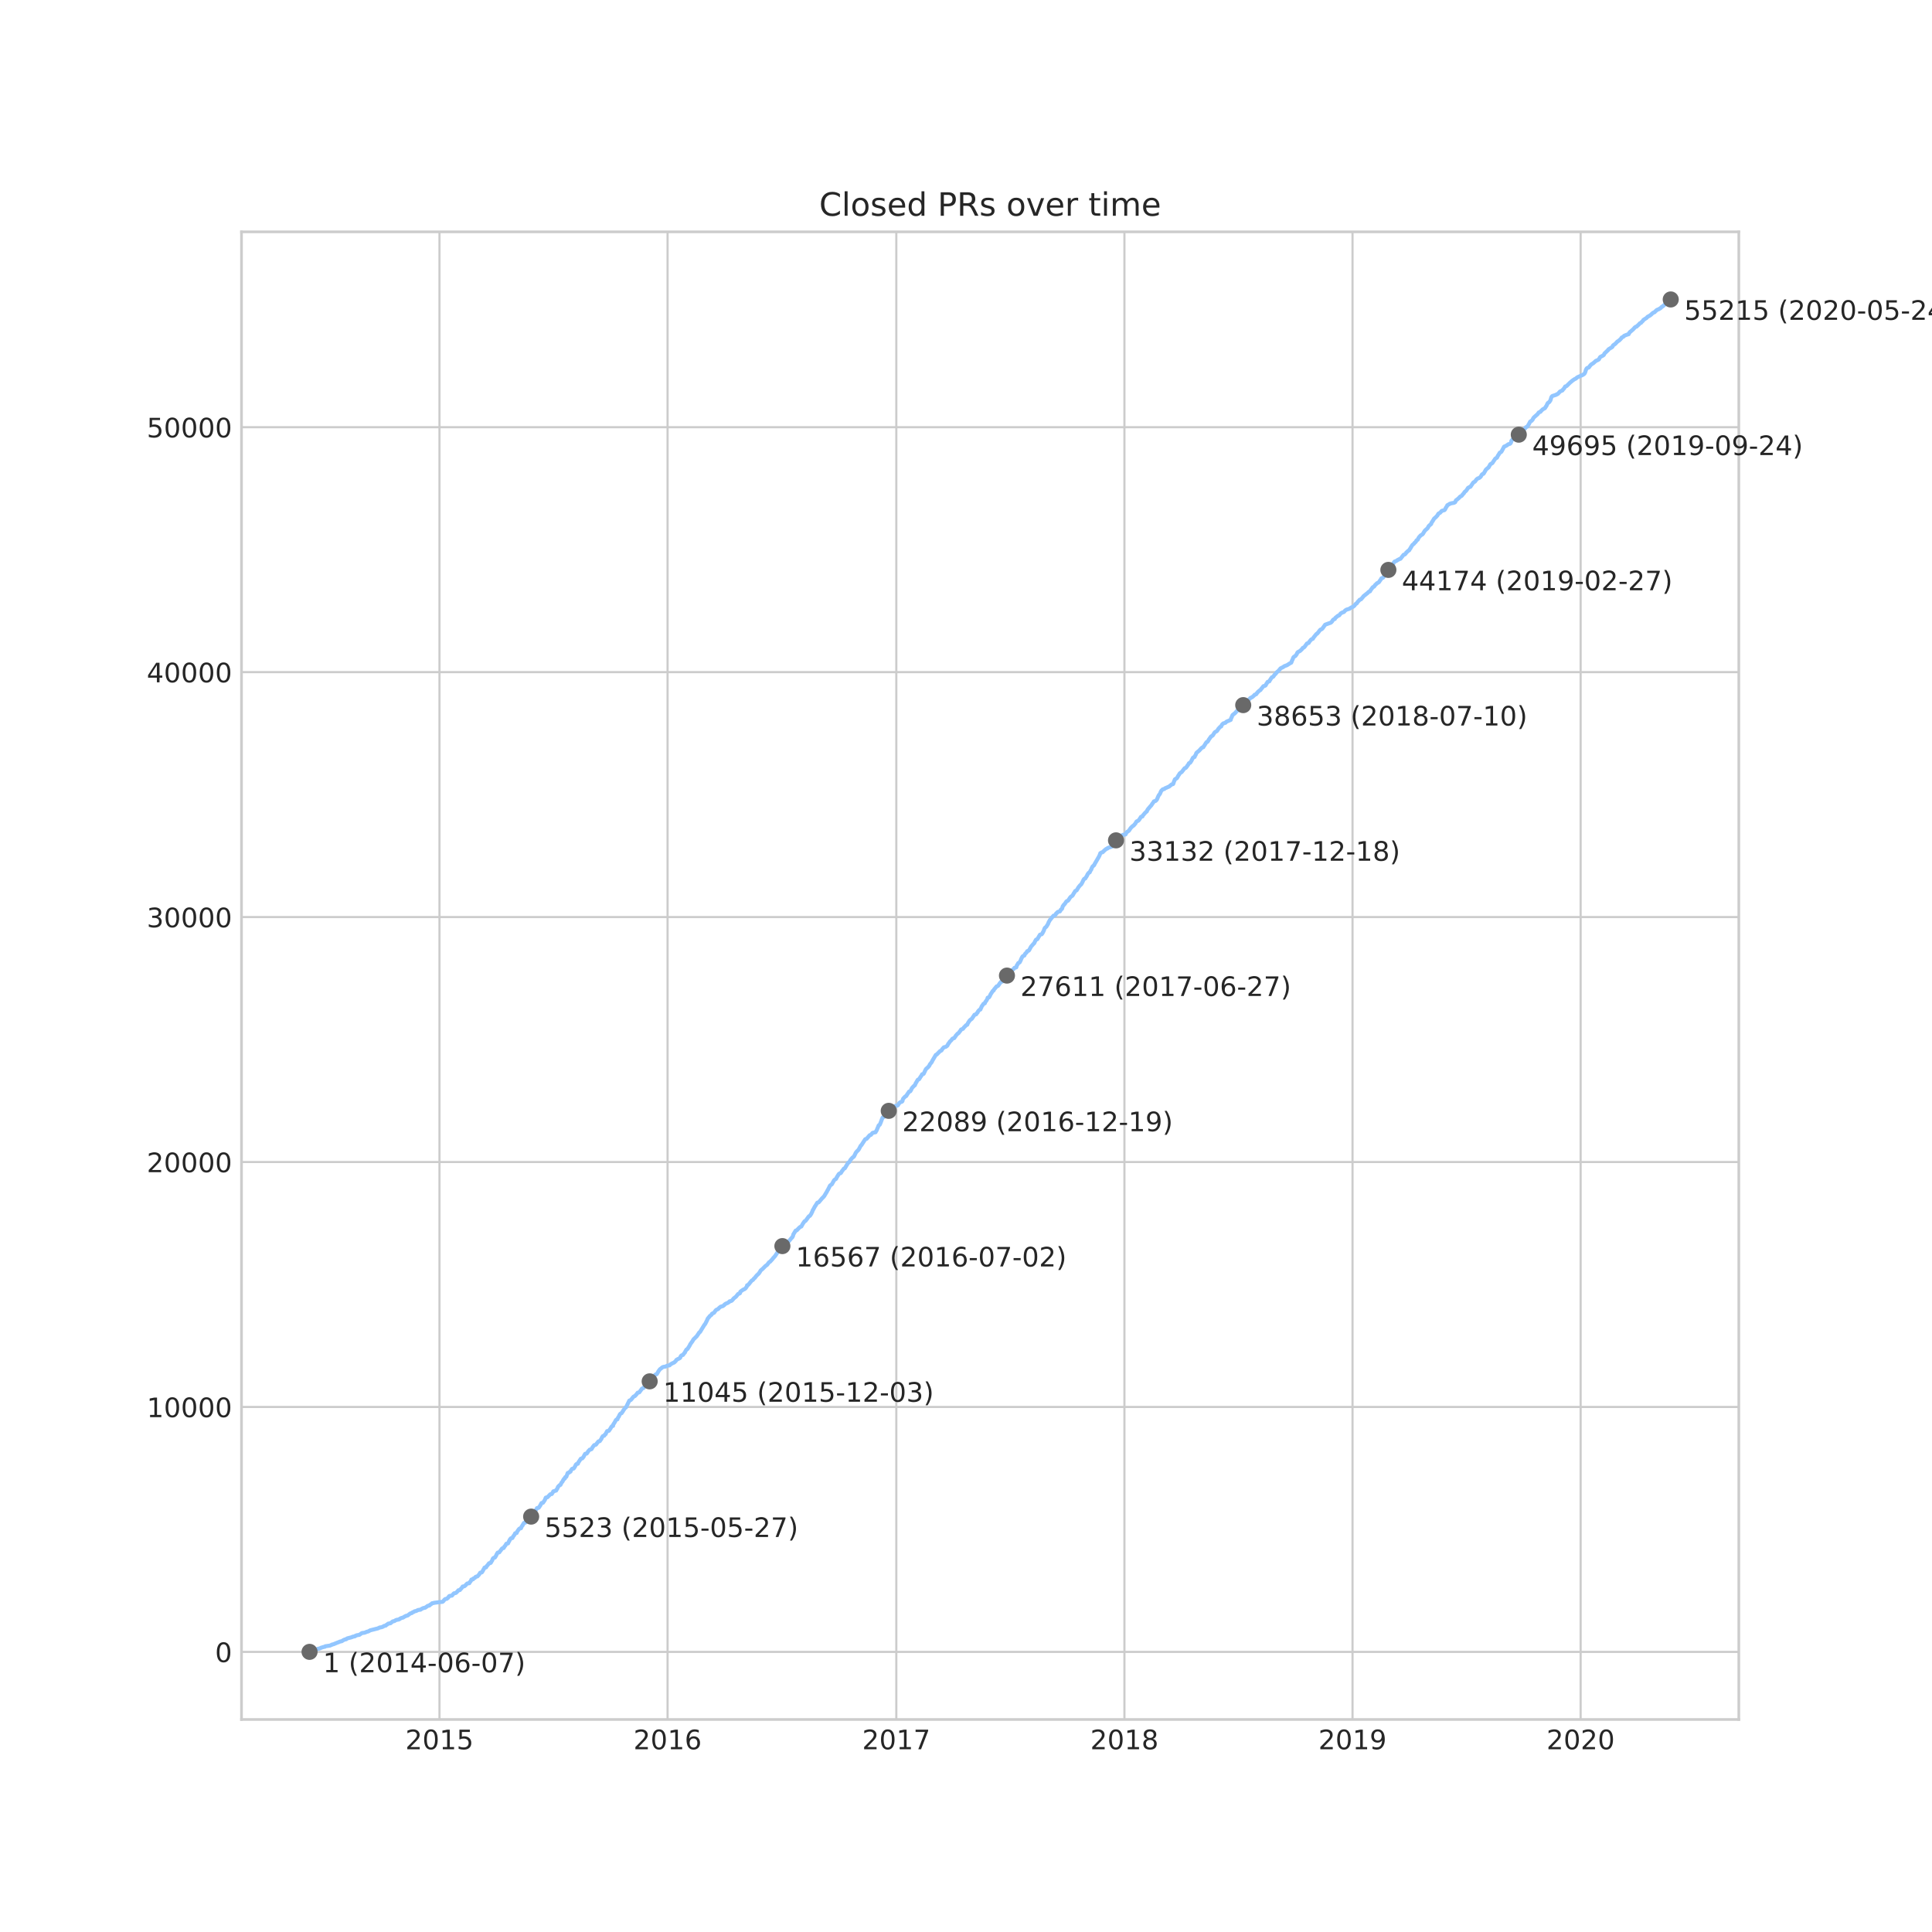 <?xml version="1.0" encoding="utf-8" standalone="no"?>
<!DOCTYPE svg PUBLIC "-//W3C//DTD SVG 1.1//EN"
  "http://www.w3.org/Graphics/SVG/1.1/DTD/svg11.dtd">
<!-- Created with matplotlib (https://matplotlib.org/) -->
<svg height="720pt" version="1.1" viewBox="0 0 720 720" width="720pt" xmlns="http://www.w3.org/2000/svg" xmlns:xlink="http://www.w3.org/1999/xlink">
 <defs>
  <style type="text/css">
*{stroke-linecap:butt;stroke-linejoin:round;}
  </style>
 </defs>
 <g id="figure_1">
  <g id="patch_1">
   <path d="M 0 720 
L 720 720 
L 720 0 
L 0 0 
z
" style="fill:#ffffff;"/>
  </g>
  <g id="axes_1">
   <g id="patch_2">
    <path d="M 90 640.8 
L 648 640.8 
L 648 86.4 
L 90 86.4 
z
" style="fill:#ffffff;"/>
   </g>
   <g id="matplotlib.axis_1">
    <g id="xtick_1">
     <g id="line2d_1">
      <path clip-path="url(#p0fbfa547b9)" d="M 163.78 640.8 
L 163.78 86.4 
" style="fill:none;stroke:#cccccc;stroke-linecap:round;stroke-width:0.8;"/>
     </g>
     <g id="line2d_2"/>
     <g id="text_1">
      <!-- 2015 -->
      <defs>
       <path d="M 19.188 8.297 
L 53.609 8.297 
L 53.609 0 
L 7.328 0 
L 7.328 8.297 
Q 12.938 14.109 22.625 23.891 
Q 32.328 33.688 34.812 36.531 
Q 39.547 41.844 41.422 45.531 
Q 43.312 49.219 43.312 52.781 
Q 43.312 58.594 39.234 62.25 
Q 35.156 65.922 28.609 65.922 
Q 23.969 65.922 18.812 64.312 
Q 13.672 62.703 7.812 59.422 
L 7.812 69.391 
Q 13.766 71.781 18.938 73 
Q 24.125 74.219 28.422 74.219 
Q 39.75 74.219 46.484 68.547 
Q 53.219 62.891 53.219 53.422 
Q 53.219 48.922 51.531 44.891 
Q 49.859 40.875 45.406 35.406 
Q 44.188 33.984 37.641 27.219 
Q 31.109 20.453 19.188 8.297 
z
" id="DejaVuSans-50"/>
       <path d="M 31.781 66.406 
Q 24.172 66.406 20.328 58.906 
Q 16.5 51.422 16.5 36.375 
Q 16.5 21.391 20.328 13.891 
Q 24.172 6.391 31.781 6.391 
Q 39.453 6.391 43.281 13.891 
Q 47.125 21.391 47.125 36.375 
Q 47.125 51.422 43.281 58.906 
Q 39.453 66.406 31.781 66.406 
z
M 31.781 74.219 
Q 44.047 74.219 50.516 64.516 
Q 56.984 54.828 56.984 36.375 
Q 56.984 17.969 50.516 8.266 
Q 44.047 -1.422 31.781 -1.422 
Q 19.531 -1.422 13.062 8.266 
Q 6.594 17.969 6.594 36.375 
Q 6.594 54.828 13.062 64.516 
Q 19.531 74.219 31.781 74.219 
z
" id="DejaVuSans-48"/>
       <path d="M 12.406 8.297 
L 28.516 8.297 
L 28.516 63.922 
L 10.984 60.406 
L 10.984 69.391 
L 28.422 72.906 
L 38.281 72.906 
L 38.281 8.297 
L 54.391 8.297 
L 54.391 0 
L 12.406 0 
z
" id="DejaVuSans-49"/>
       <path d="M 10.797 72.906 
L 49.516 72.906 
L 49.516 64.594 
L 19.828 64.594 
L 19.828 46.734 
Q 21.969 47.469 24.109 47.828 
Q 26.266 48.188 28.422 48.188 
Q 40.625 48.188 47.75 41.5 
Q 54.891 34.812 54.891 23.391 
Q 54.891 11.625 47.562 5.094 
Q 40.234 -1.422 26.906 -1.422 
Q 22.312 -1.422 17.547 -0.641 
Q 12.797 0.141 7.719 1.703 
L 7.719 11.625 
Q 12.109 9.234 16.797 8.062 
Q 21.484 6.891 26.703 6.891 
Q 35.156 6.891 40.078 11.328 
Q 45.016 15.766 45.016 23.391 
Q 45.016 31 40.078 35.438 
Q 35.156 39.891 26.703 39.891 
Q 22.75 39.891 18.812 39.016 
Q 14.891 38.141 10.797 36.281 
z
" id="DejaVuSans-53"/>
      </defs>
      <g style="fill:#262626;" transform="translate(151.055 651.898)scale(0.1 -0.1)">
       <use xlink:href="#DejaVuSans-50"/>
       <use x="63.623" xlink:href="#DejaVuSans-48"/>
       <use x="127.246" xlink:href="#DejaVuSans-49"/>
       <use x="190.869" xlink:href="#DejaVuSans-53"/>
      </g>
     </g>
    </g>
    <g id="xtick_2">
     <g id="line2d_3">
      <path clip-path="url(#p0fbfa547b9)" d="M 248.788 640.8 
L 248.788 86.4 
" style="fill:none;stroke:#cccccc;stroke-linecap:round;stroke-width:0.8;"/>
     </g>
     <g id="line2d_4"/>
     <g id="text_2">
      <!-- 2016 -->
      <defs>
       <path d="M 33.016 40.375 
Q 26.375 40.375 22.484 35.828 
Q 18.609 31.297 18.609 23.391 
Q 18.609 15.531 22.484 10.953 
Q 26.375 6.391 33.016 6.391 
Q 39.656 6.391 43.531 10.953 
Q 47.406 15.531 47.406 23.391 
Q 47.406 31.297 43.531 35.828 
Q 39.656 40.375 33.016 40.375 
z
M 52.594 71.297 
L 52.594 62.312 
Q 48.875 64.062 45.094 64.984 
Q 41.312 65.922 37.594 65.922 
Q 27.828 65.922 22.672 59.328 
Q 17.531 52.734 16.797 39.406 
Q 19.672 43.656 24.016 45.922 
Q 28.375 48.188 33.594 48.188 
Q 44.578 48.188 50.953 41.516 
Q 57.328 34.859 57.328 23.391 
Q 57.328 12.156 50.688 5.359 
Q 44.047 -1.422 33.016 -1.422 
Q 20.359 -1.422 13.672 8.266 
Q 6.984 17.969 6.984 36.375 
Q 6.984 53.656 15.188 63.938 
Q 23.391 74.219 37.203 74.219 
Q 40.922 74.219 44.703 73.484 
Q 48.484 72.75 52.594 71.297 
z
" id="DejaVuSans-54"/>
      </defs>
      <g style="fill:#262626;" transform="translate(236.063 651.898)scale(0.1 -0.1)">
       <use xlink:href="#DejaVuSans-50"/>
       <use x="63.623" xlink:href="#DejaVuSans-48"/>
       <use x="127.246" xlink:href="#DejaVuSans-49"/>
       <use x="190.869" xlink:href="#DejaVuSans-54"/>
      </g>
     </g>
    </g>
    <g id="xtick_3">
     <g id="line2d_5">
      <path clip-path="url(#p0fbfa547b9)" d="M 334.029 640.8 
L 334.029 86.4 
" style="fill:none;stroke:#cccccc;stroke-linecap:round;stroke-width:0.8;"/>
     </g>
     <g id="line2d_6"/>
     <g id="text_3">
      <!-- 2017 -->
      <defs>
       <path d="M 8.203 72.906 
L 55.078 72.906 
L 55.078 68.703 
L 28.609 0 
L 18.312 0 
L 43.219 64.594 
L 8.203 64.594 
z
" id="DejaVuSans-55"/>
      </defs>
      <g style="fill:#262626;" transform="translate(321.304 651.898)scale(0.1 -0.1)">
       <use xlink:href="#DejaVuSans-50"/>
       <use x="63.623" xlink:href="#DejaVuSans-48"/>
       <use x="127.246" xlink:href="#DejaVuSans-49"/>
       <use x="190.869" xlink:href="#DejaVuSans-55"/>
      </g>
     </g>
    </g>
    <g id="xtick_4">
     <g id="line2d_7">
      <path clip-path="url(#p0fbfa547b9)" d="M 419.038 640.8 
L 419.038 86.4 
" style="fill:none;stroke:#cccccc;stroke-linecap:round;stroke-width:0.8;"/>
     </g>
     <g id="line2d_8"/>
     <g id="text_4">
      <!-- 2018 -->
      <defs>
       <path d="M 31.781 34.625 
Q 24.75 34.625 20.719 30.859 
Q 16.703 27.094 16.703 20.516 
Q 16.703 13.922 20.719 10.156 
Q 24.75 6.391 31.781 6.391 
Q 38.812 6.391 42.859 10.172 
Q 46.922 13.969 46.922 20.516 
Q 46.922 27.094 42.891 30.859 
Q 38.875 34.625 31.781 34.625 
z
M 21.922 38.812 
Q 15.578 40.375 12.031 44.719 
Q 8.5 49.078 8.5 55.328 
Q 8.5 64.062 14.719 69.141 
Q 20.953 74.219 31.781 74.219 
Q 42.672 74.219 48.875 69.141 
Q 55.078 64.062 55.078 55.328 
Q 55.078 49.078 51.531 44.719 
Q 48 40.375 41.703 38.812 
Q 48.828 37.156 52.797 32.312 
Q 56.781 27.484 56.781 20.516 
Q 56.781 9.906 50.312 4.234 
Q 43.844 -1.422 31.781 -1.422 
Q 19.734 -1.422 13.25 4.234 
Q 6.781 9.906 6.781 20.516 
Q 6.781 27.484 10.781 32.312 
Q 14.797 37.156 21.922 38.812 
z
M 18.312 54.391 
Q 18.312 48.734 21.844 45.562 
Q 25.391 42.391 31.781 42.391 
Q 38.141 42.391 41.719 45.562 
Q 45.312 48.734 45.312 54.391 
Q 45.312 60.062 41.719 63.234 
Q 38.141 66.406 31.781 66.406 
Q 25.391 66.406 21.844 63.234 
Q 18.312 60.062 18.312 54.391 
z
" id="DejaVuSans-56"/>
      </defs>
      <g style="fill:#262626;" transform="translate(406.313 651.898)scale(0.1 -0.1)">
       <use xlink:href="#DejaVuSans-50"/>
       <use x="63.623" xlink:href="#DejaVuSans-48"/>
       <use x="127.246" xlink:href="#DejaVuSans-49"/>
       <use x="190.869" xlink:href="#DejaVuSans-56"/>
      </g>
     </g>
    </g>
    <g id="xtick_5">
     <g id="line2d_9">
      <path clip-path="url(#p0fbfa547b9)" d="M 504.046 640.8 
L 504.046 86.4 
" style="fill:none;stroke:#cccccc;stroke-linecap:round;stroke-width:0.8;"/>
     </g>
     <g id="line2d_10"/>
     <g id="text_5">
      <!-- 2019 -->
      <defs>
       <path d="M 10.984 1.516 
L 10.984 10.5 
Q 14.703 8.734 18.5 7.812 
Q 22.312 6.891 25.984 6.891 
Q 35.75 6.891 40.891 13.453 
Q 46.047 20.016 46.781 33.406 
Q 43.953 29.203 39.594 26.953 
Q 35.25 24.703 29.984 24.703 
Q 19.047 24.703 12.672 31.312 
Q 6.297 37.938 6.297 49.422 
Q 6.297 60.641 12.938 67.422 
Q 19.578 74.219 30.609 74.219 
Q 43.266 74.219 49.922 64.516 
Q 56.594 54.828 56.594 36.375 
Q 56.594 19.141 48.406 8.859 
Q 40.234 -1.422 26.422 -1.422 
Q 22.703 -1.422 18.891 -0.688 
Q 15.094 0.047 10.984 1.516 
z
M 30.609 32.422 
Q 37.25 32.422 41.125 36.953 
Q 45.016 41.5 45.016 49.422 
Q 45.016 57.281 41.125 61.844 
Q 37.25 66.406 30.609 66.406 
Q 23.969 66.406 20.094 61.844 
Q 16.219 57.281 16.219 49.422 
Q 16.219 41.5 20.094 36.953 
Q 23.969 32.422 30.609 32.422 
z
" id="DejaVuSans-57"/>
      </defs>
      <g style="fill:#262626;" transform="translate(491.321 651.898)scale(0.1 -0.1)">
       <use xlink:href="#DejaVuSans-50"/>
       <use x="63.623" xlink:href="#DejaVuSans-48"/>
       <use x="127.246" xlink:href="#DejaVuSans-49"/>
       <use x="190.869" xlink:href="#DejaVuSans-57"/>
      </g>
     </g>
    </g>
    <g id="xtick_6">
     <g id="line2d_11">
      <path clip-path="url(#p0fbfa547b9)" d="M 589.054 640.8 
L 589.054 86.4 
" style="fill:none;stroke:#cccccc;stroke-linecap:round;stroke-width:0.8;"/>
     </g>
     <g id="line2d_12"/>
     <g id="text_6">
      <!-- 2020 -->
      <g style="fill:#262626;" transform="translate(576.329 651.898)scale(0.1 -0.1)">
       <use xlink:href="#DejaVuSans-50"/>
       <use x="63.623" xlink:href="#DejaVuSans-48"/>
       <use x="127.246" xlink:href="#DejaVuSans-50"/>
       <use x="190.869" xlink:href="#DejaVuSans-48"/>
      </g>
     </g>
    </g>
   </g>
   <g id="matplotlib.axis_2">
    <g id="ytick_1">
     <g id="line2d_13">
      <path clip-path="url(#p0fbfa547b9)" d="M 90 615.609 
L 648 615.609 
" style="fill:none;stroke:#cccccc;stroke-linecap:round;stroke-width:0.8;"/>
     </g>
     <g id="line2d_14"/>
     <g id="text_7">
      <!-- 0 -->
      <g style="fill:#262626;" transform="translate(80.138 619.408)scale(0.1 -0.1)">
       <use xlink:href="#DejaVuSans-48"/>
      </g>
     </g>
    </g>
    <g id="ytick_2">
     <g id="line2d_15">
      <path clip-path="url(#p0fbfa547b9)" d="M 90 524.328 
L 648 524.328 
" style="fill:none;stroke:#cccccc;stroke-linecap:round;stroke-width:0.8;"/>
     </g>
     <g id="line2d_16"/>
     <g id="text_8">
      <!-- 10000 -->
      <g style="fill:#262626;" transform="translate(54.688 528.127)scale(0.1 -0.1)">
       <use xlink:href="#DejaVuSans-49"/>
       <use x="63.623" xlink:href="#DejaVuSans-48"/>
       <use x="127.246" xlink:href="#DejaVuSans-48"/>
       <use x="190.869" xlink:href="#DejaVuSans-48"/>
       <use x="254.492" xlink:href="#DejaVuSans-48"/>
      </g>
     </g>
    </g>
    <g id="ytick_3">
     <g id="line2d_17">
      <path clip-path="url(#p0fbfa547b9)" d="M 90 433.047 
L 648 433.047 
" style="fill:none;stroke:#cccccc;stroke-linecap:round;stroke-width:0.8;"/>
     </g>
     <g id="line2d_18"/>
     <g id="text_9">
      <!-- 20000 -->
      <g style="fill:#262626;" transform="translate(54.688 436.846)scale(0.1 -0.1)">
       <use xlink:href="#DejaVuSans-50"/>
       <use x="63.623" xlink:href="#DejaVuSans-48"/>
       <use x="127.246" xlink:href="#DejaVuSans-48"/>
       <use x="190.869" xlink:href="#DejaVuSans-48"/>
       <use x="254.492" xlink:href="#DejaVuSans-48"/>
      </g>
     </g>
    </g>
    <g id="ytick_4">
     <g id="line2d_19">
      <path clip-path="url(#p0fbfa547b9)" d="M 90 341.766 
L 648 341.766 
" style="fill:none;stroke:#cccccc;stroke-linecap:round;stroke-width:0.8;"/>
     </g>
     <g id="line2d_20"/>
     <g id="text_10">
      <!-- 30000 -->
      <defs>
       <path d="M 40.578 39.312 
Q 47.656 37.797 51.625 33 
Q 55.609 28.219 55.609 21.188 
Q 55.609 10.406 48.188 4.484 
Q 40.766 -1.422 27.094 -1.422 
Q 22.516 -1.422 17.656 -0.516 
Q 12.797 0.391 7.625 2.203 
L 7.625 11.719 
Q 11.719 9.328 16.594 8.109 
Q 21.484 6.891 26.812 6.891 
Q 36.078 6.891 40.938 10.547 
Q 45.797 14.203 45.797 21.188 
Q 45.797 27.641 41.281 31.266 
Q 36.766 34.906 28.719 34.906 
L 20.219 34.906 
L 20.219 43.016 
L 29.109 43.016 
Q 36.375 43.016 40.234 45.922 
Q 44.094 48.828 44.094 54.297 
Q 44.094 59.906 40.109 62.906 
Q 36.141 65.922 28.719 65.922 
Q 24.656 65.922 20.016 65.031 
Q 15.375 64.156 9.812 62.312 
L 9.812 71.094 
Q 15.438 72.656 20.344 73.438 
Q 25.25 74.219 29.594 74.219 
Q 40.828 74.219 47.359 69.109 
Q 53.906 64.016 53.906 55.328 
Q 53.906 49.266 50.438 45.094 
Q 46.969 40.922 40.578 39.312 
z
" id="DejaVuSans-51"/>
      </defs>
      <g style="fill:#262626;" transform="translate(54.688 345.565)scale(0.1 -0.1)">
       <use xlink:href="#DejaVuSans-51"/>
       <use x="63.623" xlink:href="#DejaVuSans-48"/>
       <use x="127.246" xlink:href="#DejaVuSans-48"/>
       <use x="190.869" xlink:href="#DejaVuSans-48"/>
       <use x="254.492" xlink:href="#DejaVuSans-48"/>
      </g>
     </g>
    </g>
    <g id="ytick_5">
     <g id="line2d_21">
      <path clip-path="url(#p0fbfa547b9)" d="M 90 250.484 
L 648 250.484 
" style="fill:none;stroke:#cccccc;stroke-linecap:round;stroke-width:0.8;"/>
     </g>
     <g id="line2d_22"/>
     <g id="text_11">
      <!-- 40000 -->
      <defs>
       <path d="M 37.797 64.312 
L 12.891 25.391 
L 37.797 25.391 
z
M 35.203 72.906 
L 47.609 72.906 
L 47.609 25.391 
L 58.016 25.391 
L 58.016 17.188 
L 47.609 17.188 
L 47.609 0 
L 37.797 0 
L 37.797 17.188 
L 4.891 17.188 
L 4.891 26.703 
z
" id="DejaVuSans-52"/>
      </defs>
      <g style="fill:#262626;" transform="translate(54.688 254.284)scale(0.1 -0.1)">
       <use xlink:href="#DejaVuSans-52"/>
       <use x="63.623" xlink:href="#DejaVuSans-48"/>
       <use x="127.246" xlink:href="#DejaVuSans-48"/>
       <use x="190.869" xlink:href="#DejaVuSans-48"/>
       <use x="254.492" xlink:href="#DejaVuSans-48"/>
      </g>
     </g>
    </g>
    <g id="ytick_6">
     <g id="line2d_23">
      <path clip-path="url(#p0fbfa547b9)" d="M 90 159.203 
L 648 159.203 
" style="fill:none;stroke:#cccccc;stroke-linecap:round;stroke-width:0.8;"/>
     </g>
     <g id="line2d_24"/>
     <g id="text_12">
      <!-- 50000 -->
      <g style="fill:#262626;" transform="translate(54.688 163.002)scale(0.1 -0.1)">
       <use xlink:href="#DejaVuSans-53"/>
       <use x="63.623" xlink:href="#DejaVuSans-48"/>
       <use x="127.246" xlink:href="#DejaVuSans-48"/>
       <use x="190.869" xlink:href="#DejaVuSans-48"/>
       <use x="254.492" xlink:href="#DejaVuSans-48"/>
      </g>
     </g>
    </g>
   </g>
   <g id="line2d_25">
    <path clip-path="url(#p0fbfa547b9)" d="M 115.364 615.6 
L 116.5 615.217 
L 116.784 614.979 
L 117.482 614.824 
L 117.595 614.778 
L 117.943 614.66 
L 118.348 614.523 
L 118.426 614.477 
L 119.323 614.276 
L 119.351 614.24 
L 119.515 614.121 
L 120.488 613.802 
L 121.102 613.683 
L 121.21 613.519 
L 122.967 613.263 
L 123.293 613.108 
L 123.662 612.962 
L 123.674 612.907 
L 124.319 612.743 
L 125.838 612.113 
L 126.212 611.994 
L 126.293 611.94 
L 126.57 611.821 
L 126.712 611.766 
L 127.387 611.62 
L 127.844 611.31 
L 128.306 611.082 
L 128.384 611.018 
L 129.027 610.899 
L 129.139 610.78 
L 129.267 610.662 
L 129.319 610.616 
L 129.783 610.479 
L 130.919 610.196 
L 130.953 610.16 
L 131.382 610.032 
L 131.414 609.959 
L 132.276 609.804 
L 132.355 609.658 
L 132.774 609.521 
L 132.854 609.439 
L 133.972 609.238 
L 134.163 609.083 
L 134.881 608.59 
L 135.826 608.471 
L 136.457 608.234 
L 136.581 608.142 
L 137.237 607.987 
L 137.657 607.759 
L 137.738 607.677 
L 138.101 607.54 
L 140.899 606.837 
L 141 606.746 
L 141.376 606.609 
L 141.427 606.536 
L 142.271 606.399 
L 142.345 606.344 
L 142.749 606.216 
L 143.084 605.952 
L 143.754 605.815 
L 143.988 605.559 
L 144.219 605.44 
L 144.277 605.413 
L 144.427 605.294 
L 144.49 605.221 
L 144.657 605.103 
L 144.677 605.084 
L 145.536 604.929 
L 145.613 604.829 
L 145.799 604.71 
L 146.3 604.299 
L 146.377 604.245 
L 146.991 604.126 
L 147.008 604.089 
L 147.222 603.971 
L 147.286 603.898 
L 147.67 603.743 
L 147.7 603.697 
L 148.636 603.533 
L 148.706 603.45 
L 149.039 603.314 
L 149.106 603.195 
L 149.386 603.076 
L 149.496 603.031 
L 149.614 602.967 
L 150.241 602.812 
L 150.285 602.757 
L 150.518 602.629 
L 150.74 602.474 
L 150.776 602.446 
L 151.136 602.309 
L 151.22 602.209 
L 151.898 602.063 
L 152.054 601.935 
L 152.672 601.461 
L 152.82 601.342 
L 153.051 601.251 
L 153.473 601.132 
L 153.58 600.995 
L 153.784 600.858 
L 154.177 600.73 
L 154.445 600.511 
L 154.476 600.484 
L 155.115 600.365 
L 155.329 600.237 
L 155.839 599.991 
L 156.739 599.872 
L 156.85 599.772 
L 157.039 599.653 
L 157.24 599.525 
L 157.79 599.27 
L 158.432 599.151 
L 158.434 599.133 
L 158.649 599.014 
L 158.675 598.959 
L 158.894 598.841 
L 158.9 598.823 
L 159.095 598.704 
L 159.166 598.613 
L 159.362 598.494 
L 159.416 598.457 
L 160.024 598.339 
L 160.077 598.211 
L 160.277 598.092 
L 160.302 598.019 
L 160.581 597.891 
L 160.728 597.773 
L 160.812 597.691 
L 160.98 597.572 
L 161.005 597.499 
L 161.684 597.38 
L 161.725 597.335 
L 163.545 597.097 
L 163.564 597.079 
L 164.929 596.951 
L 164.999 596.86 
L 165.152 596.741 
L 165.249 596.677 
L 165.364 596.559 
L 165.472 596.321 
L 165.595 596.203 
L 165.875 595.965 
L 165.89 595.929 
L 166.554 595.81 
L 166.592 595.673 
L 166.82 595.555 
L 166.88 595.536 
L 167.018 595.409 
L 167.108 595.208 
L 167.251 595.089 
L 167.296 594.925 
L 167.484 594.806 
L 167.522 594.761 
L 168.415 594.642 
L 168.601 594.423 
L 168.882 594.094 
L 169.161 593.793 
L 169.218 593.775 
L 169.898 593.647 
L 170.035 593.528 
L 170.494 593.054 
L 170.689 592.862 
L 170.779 592.67 
L 171.416 592.542 
L 171.494 592.342 
L 171.663 592.223 
L 171.828 592.059 
L 171.93 591.913 
L 171.992 591.849 
L 172.107 591.73 
L 172.353 591.42 
L 172.413 591.255 
L 173.082 591.137 
L 173.11 591.1 
L 173.291 590.981 
L 173.342 590.899 
L 173.533 590.781 
L 173.608 590.625 
L 173.739 590.507 
L 174.107 590.133 
L 174.898 590.014 
L 175.006 589.685 
L 175.178 589.557 
L 175.257 589.448 
L 175.382 589.329 
L 175.451 589.119 
L 175.586 588.992 
L 175.668 588.672 
L 176.298 588.553 
L 176.366 588.289 
L 176.684 588.161 
L 177.01 587.987 
L 177.124 587.777 
L 177.248 587.659 
L 177.297 587.613 
L 177.937 587.467 
L 178.04 587.321 
L 178.178 587.202 
L 178.224 587.102 
L 178.396 586.983 
L 178.746 586.472 
L 178.828 586.354 
L 178.906 586.198 
L 178.941 586.116 
L 179.567 585.979 
L 179.649 585.806 
L 179.784 585.687 
L 179.899 585.404 
L 180.02 585.286 
L 180.111 584.975 
L 180.251 584.829 
L 180.405 584.564 
L 180.498 584.437 
L 180.552 584.208 
L 181.176 584.09 
L 181.248 583.779 
L 181.399 583.661 
L 181.778 583.195 
L 181.888 583.077 
L 181.966 582.94 
L 182.142 582.821 
L 182.216 582.593 
L 182.847 582.456 
L 182.919 582.346 
L 183.029 582.228 
L 183.137 581.89 
L 183.278 581.771 
L 183.485 581.424 
L 183.572 581.041 
L 183.667 580.895 
L 183.76 580.767 
L 183.951 580.575 
L 184.431 580.457 
L 184.915 579.69 
L 184.968 579.507 
L 185.055 579.316 
L 185.143 579.197 
L 185.302 578.859 
L 185.418 578.713 
L 185.45 578.631 
L 186.083 578.494 
L 186.198 578.293 
L 186.327 578.111 
L 186.498 577.928 
L 186.575 577.791 
L 186.703 577.654 
L 186.776 577.536 
L 186.9 577.344 
L 187.038 577.18 
L 187.135 577.052 
L 187.702 576.897 
L 187.777 576.65 
L 187.932 576.532 
L 188.009 576.294 
L 188.172 576.157 
L 188.373 575.929 
L 188.446 575.756 
L 188.701 575.308 
L 189.341 575.172 
L 189.547 574.706 
L 189.605 574.533 
L 189.653 574.432 
L 189.79 574.314 
L 189.877 573.958 
L 190.051 573.821 
L 190.1 573.602 
L 190.256 573.483 
L 190.381 573.291 
L 190.961 573.173 
L 191.215 572.616 
L 191.427 572.369 
L 191.526 572.205 
L 191.662 572.059 
L 191.838 571.721 
L 191.909 571.593 
L 191.969 571.42 
L 192.554 571.292 
L 192.66 570.918 
L 192.873 570.617 
L 192.978 570.434 
L 193.073 570.306 
L 193.343 569.932 
L 193.603 569.658 
L 193.751 569.631 
L 194.173 569.512 
L 194.286 569.147 
L 194.535 568.7 
L 194.697 568.572 
L 194.764 568.325 
L 194.925 568.189 
L 195.014 567.906 
L 195.164 567.778 
L 195.264 567.54 
L 195.834 567.404 
L 195.916 566.984 
L 195.988 566.819 
L 196.099 566.701 
L 196.146 566.6 
L 196.542 566.472 
L 196.685 566.071 
L 196.795 565.952 
L 196.841 565.788 
L 196.899 565.733 
L 197.714 565.587 
L 197.829 565.286 
L 197.952 565.158 
L 198.003 565.021 
L 198.102 564.902 
L 198.228 564.738 
L 198.331 564.309 
L 198.447 564.127 
L 198.514 563.953 
L 199.117 563.807 
L 199.202 563.579 
L 199.352 563.451 
L 199.432 563.241 
L 199.532 563.086 
L 199.6 562.922 
L 199.9 562.41 
L 200.055 562.237 
L 200.097 562.036 
L 200.758 561.899 
L 200.854 561.726 
L 200.982 561.607 
L 201.092 561.361 
L 201.237 561.233 
L 201.313 561.032 
L 201.451 560.886 
L 201.555 560.557 
L 201.712 560.384 
L 201.786 560.156 
L 202.376 560.019 
L 202.488 559.8 
L 202.655 559.608 
L 203.114 558.878 
L 203.204 558.558 
L 203.292 558.421 
L 203.353 558.212 
L 203.403 558.12 
L 204.014 557.983 
L 205.064 556.888 
L 205.644 556.769 
L 205.741 556.532 
L 205.906 556.359 
L 205.996 556.167 
L 206.119 556.021 
L 206.193 555.793 
L 207.28 555.473 
L 207.348 555.208 
L 207.505 555.071 
L 207.62 554.816 
L 207.762 554.661 
L 207.877 554.259 
L 208.031 554.013 
L 208.557 553.483 
L 208.895 553.355 
L 209.018 552.99 
L 209.149 552.872 
L 209.262 552.516 
L 209.407 552.388 
L 209.517 552.251 
L 209.659 552.123 
L 209.902 551.53 
L 210.124 551.356 
L 210.184 551.11 
L 210.519 550.973 
L 210.665 550.48 
L 211.055 550.334 
L 211.57 548.937 
L 212.172 548.737 
L 212.228 548.563 
L 212.617 548.426 
L 212.741 548.025 
L 213.203 547.386 
L 213.793 547.267 
L 213.981 547.011 
L 214.082 546.874 
L 214.188 546.628 
L 214.3 546.5 
L 214.412 546.281 
L 214.562 545.916 
L 214.772 545.66 
L 214.982 545.596 
L 215.376 545.478 
L 215.496 545.021 
L 215.645 544.857 
L 216.466 543.616 
L 216.989 543.497 
L 217.271 543.177 
L 217.366 543.004 
L 217.522 542.858 
L 217.634 542.593 
L 217.82 542.201 
L 217.942 542.036 
L 218.037 541.9 
L 218.065 541.799 
L 218.682 541.68 
L 218.787 541.471 
L 218.953 541.279 
L 219.065 541.115 
L 219.194 540.85 
L 219.67 540.384 
L 219.734 540.256 
L 220.346 540.101 
L 220.452 540.028 
L 220.54 539.891 
L 220.651 539.681 
L 220.833 539.344 
L 221.453 538.55 
L 222.004 538.422 
L 222.175 538.294 
L 222.312 538.066 
L 222.461 537.874 
L 222.58 537.701 
L 222.915 537.326 
L 222.998 537.189 
L 223.545 537.053 
L 223.697 536.788 
L 224.084 536.277 
L 224.381 535.601 
L 224.55 535.382 
L 224.663 535.218 
L 225.209 535.008 
L 225.344 534.734 
L 225.486 534.57 
L 225.725 534.442 
L 225.834 534.132 
L 225.964 533.867 
L 226.062 533.712 
L 226.161 533.529 
L 226.246 533.337 
L 226.93 533.2 
L 227.351 532.571 
L 227.563 532.288 
L 227.736 531.923 
L 228.021 531.53 
L 228.463 531.384 
L 228.576 530.809 
L 228.789 530.508 
L 229.1 530.024 
L 229.487 529.284 
L 229.645 529.138 
L 229.683 529.065 
L 230.1 528.947 
L 230.147 528.646 
L 230.247 528.518 
L 230.339 528.363 
L 230.413 528.153 
L 230.539 528.016 
L 230.65 527.888 
L 230.724 527.687 
L 230.826 527.413 
L 230.931 527.231 
L 231.049 527.03 
L 231.295 526.793 
L 231.653 526.646 
L 231.762 526.464 
L 231.997 526.117 
L 232.143 525.934 
L 232.292 525.615 
L 232.403 525.478 
L 232.968 524.666 
L 233.288 524.51 
L 234.527 521.964 
L 235.064 521.754 
L 235.222 521.553 
L 235.322 521.443 
L 235.514 521.233 
L 235.724 520.932 
L 236.158 520.448 
L 236.597 520.275 
L 236.717 520.166 
L 236.872 519.974 
L 236.936 519.883 
L 237.128 519.736 
L 237.288 519.499 
L 237.636 519.024 
L 238.236 518.888 
L 239.155 517.637 
L 239.25 517.509 
L 239.323 517.464 
L 239.836 517.245 
L 239.987 516.98 
L 240.078 516.852 
L 240.388 516.377 
L 241.203 515.884 
L 241.504 515.766 
L 241.789 515.318 
L 241.956 515.099 
L 242.228 514.543 
L 242.434 514.314 
L 242.817 513.977 
L 243.147 513.812 
L 243.247 513.703 
L 243.505 513.484 
L 243.606 513.246 
L 243.701 513.036 
L 243.798 512.872 
L 243.899 512.662 
L 244.034 512.525 
L 244.142 512.334 
L 244.232 512.288 
L 244.689 512.16 
L 244.798 512.041 
L 245.275 511.238 
L 245.387 511.028 
L 245.961 510.243 
L 246.23 510.088 
L 246.459 509.887 
L 246.637 509.759 
L 246.777 509.595 
L 247.242 509.394 
L 248.063 509.276 
L 248.65 508.956 
L 249.531 508.819 
L 249.953 508.399 
L 250.101 508.317 
L 250.379 508.171 
L 250.477 508.098 
L 251.306 507.733 
L 251.562 507.45 
L 251.796 507.24 
L 251.945 507.048 
L 252.034 506.838 
L 252.485 506.555 
L 252.639 506.492 
L 253.227 506.19 
L 253.337 506.136 
L 253.502 505.99 
L 253.668 505.469 
L 253.794 505.351 
L 253.865 505.214 
L 253.972 505.122 
L 254.515 504.958 
L 254.792 504.556 
L 255.045 504.237 
L 255.124 504.164 
L 255.249 504.045 
L 255.292 503.872 
L 255.504 503.461 
L 255.723 503.123 
L 255.818 502.932 
L 256.181 502.767 
L 256.828 501.763 
L 256.946 501.572 
L 257.133 501.216 
L 257.183 501.042 
L 258.119 499.737 
L 258.233 499.499 
L 258.578 498.979 
L 258.784 498.851 
L 258.992 498.623 
L 259.227 498.386 
L 259.6 498.048 
L 260.396 496.889 
L 260.538 496.615 
L 260.894 496.387 
L 261.372 495.583 
L 261.482 495.401 
L 262.531 493.703 
L 262.721 493.511 
L 262.877 493.256 
L 263.563 491.896 
L 263.71 491.467 
L 264.102 490.983 
L 264.298 490.8 
L 264.409 490.572 
L 264.649 490.353 
L 264.845 490.234 
L 265.162 489.961 
L 265.338 489.595 
L 266.154 489.185 
L 266.249 489.002 
L 266.756 488.299 
L 266.993 488.126 
L 267.14 488.053 
L 267.655 487.834 
L 267.835 487.587 
L 268.013 487.414 
L 268.481 487.04 
L 268.582 486.967 
L 269.4 486.738 
L 269.5 486.656 
L 269.939 486.328 
L 269.994 486.182 
L 270.188 486.054 
L 270.421 485.871 
L 271.362 485.479 
L 271.487 485.323 
L 271.773 485.177 
L 271.883 484.967 
L 272.522 484.831 
L 272.544 484.812 
L 272.743 484.694 
L 273.225 484.164 
L 273.315 483.991 
L 273.538 483.808 
L 273.799 483.589 
L 274.279 483.233 
L 274.389 483.087 
L 275.093 482.211 
L 275.671 482.019 
L 275.796 481.891 
L 275.883 481.435 
L 276.012 481.307 
L 276.151 481.179 
L 277.015 480.586 
L 277.399 480.458 
L 277.879 480.084 
L 278.334 479.427 
L 278.421 478.998 
L 278.792 478.879 
L 279.178 478.441 
L 279.29 478.304 
L 279.547 477.966 
L 280.183 477.19 
L 280.531 477.044 
L 280.638 476.926 
L 280.78 476.752 
L 280.892 476.57 
L 281.057 476.405 
L 281.287 476.241 
L 281.447 476.077 
L 281.508 475.922 
L 281.617 475.794 
L 282.014 475.319 
L 282.737 474.644 
L 282.872 474.47 
L 283.076 474.151 
L 283.2 473.995 
L 283.448 473.512 
L 283.965 473.064 
L 284.138 472.937 
L 285.325 471.741 
L 285.554 471.604 
L 285.646 471.54 
L 285.87 471.367 
L 286.036 471.166 
L 286.517 470.518 
L 286.648 470.381 
L 286.811 470.289 
L 287.057 470.162 
L 287.187 469.961 
L 287.344 469.806 
L 287.484 469.65 
L 287.745 469.368 
L 287.992 469.085 
L 288.102 468.893 
L 288.307 468.692 
L 288.838 468.099 
L 289.674 466.839 
L 289.749 466.684 
L 289.859 466.355 
L 290.229 466.018 
L 290.451 465.844 
L 290.681 465.515 
L 290.775 465.36 
L 290.915 465.169 
L 291.007 464.977 
L 291.206 464.776 
L 291.322 464.63 
L 291.425 464.466 
L 291.626 464.338 
L 292.424 464.064 
L 293.142 463.115 
L 293.686 462.932 
L 295.025 461.307 
L 295.231 461.18 
L 295.54 460.568 
L 295.649 460.039 
L 296.516 458.615 
L 296.947 458.496 
L 297.331 458.067 
L 297.481 457.93 
L 297.864 457.519 
L 298.238 457.227 
L 298.645 457.072 
L 298.756 456.844 
L 299.221 456.013 
L 299.836 455.137 
L 300.169 455.009 
L 300.823 454.16 
L 300.901 454.014 
L 301.466 453.266 
L 301.844 453.092 
L 302.217 452.526 
L 302.322 452.362 
L 302.43 452.143 
L 302.539 451.86 
L 302.717 451.568 
L 302.809 451.23 
L 302.911 450.993 
L 303.047 450.81 
L 303.591 449.797 
L 303.684 449.605 
L 303.82 449.45 
L 304.586 448.209 
L 305.104 448.072 
L 306.358 446.584 
L 306.885 446.073 
L 306.994 445.927 
L 307.18 445.726 
L 307.504 445.169 
L 307.909 444.484 
L 308.032 444.32 
L 308.482 443.453 
L 308.604 443.307 
L 308.736 442.996 
L 308.982 442.531 
L 309.233 442.001 
L 309.333 441.819 
L 310.01 441.344 
L 310.12 441.153 
L 310.744 440.021 
L 310.918 439.765 
L 311.246 439.491 
L 311.393 439.464 
L 311.586 439.327 
L 311.818 438.788 
L 312.582 437.556 
L 312.755 437.41 
L 312.859 437.337 
L 313.28 437.209 
L 313.43 437.054 
L 313.518 436.881 
L 313.685 436.616 
L 313.795 436.415 
L 313.961 436.232 
L 314.486 435.511 
L 314.834 435.393 
L 315.953 433.531 
L 316.057 433.339 
L 316.253 433.257 
L 316.53 433.038 
L 316.694 432.764 
L 316.855 432.426 
L 317.076 432.107 
L 317.787 431.322 
L 318.086 431.157 
L 318.303 430.902 
L 318.39 430.728 
L 318.492 430.463 
L 318.601 430.29 
L 318.712 430.071 
L 318.889 429.651 
L 319.007 429.505 
L 319.331 429.085 
L 319.527 428.912 
L 319.749 428.72 
L 319.889 428.519 
L 320.098 428.254 
L 320.675 427.141 
L 320.787 426.94 
L 321.059 426.739 
L 321.154 426.566 
L 322.454 424.548 
L 322.97 424.402 
L 323.271 424.037 
L 324.108 423.07 
L 324.579 422.924 
L 324.671 422.787 
L 325.069 422.339 
L 325.16 422.212 
L 325.435 422.12 
L 326.302 421.947 
L 326.394 421.691 
L 326.495 421.564 
L 326.587 421.418 
L 326.708 421.244 
L 327.017 420.459 
L 327.123 420.276 
L 327.272 419.875 
L 327.396 419.528 
L 327.492 419.4 
L 327.57 419.3 
L 327.845 419.172 
L 328.122 418.57 
L 328.754 416.863 
L 328.843 416.726 
L 328.929 416.452 
L 329.421 416.251 
L 329.596 415.877 
L 329.826 415.429 
L 330.144 414.909 
L 330.28 414.717 
L 330.492 414.407 
L 330.733 414.197 
L 331.144 414.069 
L 331.257 413.85 
L 331.506 413.558 
L 331.634 413.367 
L 331.838 413.102 
L 332.116 412.782 
L 332.988 412.645 
L 333.157 412.454 
L 333.286 412.372 
L 333.607 412.162 
L 334.399 412.016 
L 334.63 411.888 
L 334.736 411.696 
L 335.195 411.021 
L 335.437 410.829 
L 335.524 410.756 
L 336.096 410.582 
L 336.178 410.482 
L 336.319 410.354 
L 336.43 409.825 
L 336.596 409.423 
L 337.38 408.602 
L 337.692 408.474 
L 337.899 408.173 
L 338.01 407.954 
L 338.23 407.634 
L 338.654 407.032 
L 338.762 406.822 
L 339.255 406.676 
L 339.363 406.429 
L 339.551 406.21 
L 339.651 405.854 
L 339.826 405.617 
L 339.915 405.398 
L 340.046 405.27 
L 340.687 404.604 
L 340.927 404.467 
L 341.308 403.599 
L 341.444 403.417 
L 342.018 402.413 
L 342.542 402.166 
L 342.668 401.902 
L 342.812 401.737 
L 342.904 401.582 
L 342.965 401.454 
L 343.069 401.29 
L 343.408 400.852 
L 343.578 400.468 
L 343.654 400.35 
L 344.218 400.176 
L 344.346 399.903 
L 344.449 399.711 
L 344.505 399.565 
L 344.582 399.419 
L 344.637 399.3 
L 344.747 399.035 
L 344.986 398.588 
L 345.086 398.396 
L 346.028 397.557 
L 346.13 397.347 
L 346.297 397.201 
L 346.395 397.036 
L 346.432 396.89 
L 346.535 396.671 
L 347.275 395.749 
L 347.392 395.421 
L 348.745 393.139 
L 349.141 392.965 
L 349.243 392.819 
L 349.364 392.7 
L 350.35 391.696 
L 350.715 391.569 
L 350.952 391.377 
L 351.062 391.076 
L 351.75 390.3 
L 352.441 390.126 
L 352.666 389.98 
L 353.055 389.679 
L 353.332 389.122 
L 353.412 388.931 
L 353.572 388.812 
L 353.8 388.474 
L 354.026 388.127 
L 354.197 387.981 
L 354.472 387.716 
L 354.617 387.543 
L 354.718 387.415 
L 354.831 387.26 
L 354.937 387.105 
L 355.171 386.995 
L 355.619 386.868 
L 355.729 386.712 
L 355.938 386.366 
L 356.081 386.21 
L 356.208 385.964 
L 356.915 385.17 
L 357.228 385.024 
L 357.483 384.649 
L 357.911 384.102 
L 358.068 383.855 
L 358.165 383.673 
L 358.653 383.49 
L 358.921 383.362 
L 359.047 383.152 
L 359.25 382.869 
L 359.609 382.541 
L 359.716 382.404 
L 360.022 382.075 
L 360.478 381.874 
L 360.574 381.601 
L 360.639 381.445 
L 360.749 381.236 
L 361.281 380.423 
L 361.379 380.332 
L 361.452 380.204 
L 361.896 379.857 
L 362.171 379.665 
L 363.058 378.36 
L 363.147 378.187 
L 363.82 377.977 
L 363.899 377.749 
L 364.026 377.621 
L 364.123 377.493 
L 364.314 377.338 
L 364.416 377.037 
L 364.642 376.735 
L 365.017 376.334 
L 365.382 376.206 
L 365.487 375.85 
L 365.715 375.467 
L 365.804 375.111 
L 365.953 374.946 
L 366.025 374.773 
L 366.177 374.636 
L 366.428 374.243 
L 366.491 374.106 
L 367.015 373.906 
L 367.126 373.55 
L 367.468 373.038 
L 367.614 372.902 
L 367.696 372.719 
L 367.8 372.555 
L 367.855 372.418 
L 367.96 372.244 
L 368.05 371.952 
L 368.068 371.824 
L 368.584 371.678 
L 368.916 371.122 
L 369.026 370.848 
L 369.194 370.519 
L 369.301 370.355 
L 369.853 369.497 
L 369.961 369.314 
L 370.263 369.159 
L 370.369 368.967 
L 370.482 368.703 
L 370.575 368.584 
L 370.735 368.429 
L 371.402 367.607 
L 371.873 367.452 
L 372.005 367.315 
L 372.105 367.169 
L 372.195 367.032 
L 372.289 366.895 
L 372.46 366.685 
L 372.534 366.484 
L 372.709 366.357 
L 372.788 366.202 
L 372.934 366.055 
L 372.977 365.937 
L 373.624 365.754 
L 374.054 365.325 
L 374.139 365.134 
L 374.297 364.987 
L 374.418 364.723 
L 374.522 364.412 
L 374.673 364.139 
L 374.741 364.047 
L 375.183 363.91 
L 375.238 363.737 
L 375.332 363.445 
L 375.454 363.281 
L 375.829 362.623 
L 375.935 362.477 
L 376.02 362.404 
L 376.179 362.24 
L 376.234 361.984 
L 376.822 361.857 
L 376.845 361.802 
L 377.202 361.665 
L 377.47 361.291 
L 377.785 361.09 
L 377.881 360.953 
L 377.987 360.807 
L 378.055 360.688 
L 378.726 360.506 
L 378.862 360.131 
L 378.969 359.702 
L 379.23 359.401 
L 379.326 359.182 
L 379.405 359.036 
L 379.479 358.899 
L 379.928 358.698 
L 380.078 358.534 
L 380.195 358.242 
L 380.301 358.041 
L 380.407 357.858 
L 380.515 357.493 
L 380.972 356.59 
L 381.137 356.407 
L 381.207 356.325 
L 381.751 356.097 
L 381.859 355.832 
L 381.984 355.549 
L 382.095 355.403 
L 382.402 355.111 
L 382.559 354.983 
L 382.784 354.499 
L 383.404 354.253 
L 383.515 354.079 
L 383.756 353.678 
L 384.218 352.811 
L 385.142 351.743 
L 385.246 351.679 
L 385.473 351.432 
L 385.584 351.14 
L 385.717 350.839 
L 385.992 350.382 
L 386.09 350.2 
L 386.619 349.981 
L 386.728 349.762 
L 387.575 348.329 
L 388.24 348.155 
L 388.307 348.027 
L 388.416 347.881 
L 388.555 347.726 
L 388.653 347.416 
L 388.82 347.179 
L 389.015 346.749 
L 389.073 346.603 
L 389.183 346.211 
L 389.315 345.955 
L 389.393 345.818 
L 389.518 345.672 
L 389.618 345.645 
L 390.026 345.243 
L 390.105 345.052 
L 390.212 344.915 
L 390.597 344.276 
L 390.655 344.148 
L 390.694 343.956 
L 390.803 343.71 
L 391.312 342.797 
L 391.415 342.706 
L 391.805 342.222 
L 391.915 342.067 
L 392.628 341.245 
L 393.193 341.127 
L 393.526 340.588 
L 393.619 340.378 
L 393.91 340.232 
L 393.972 340.095 
L 394.043 339.967 
L 394.318 339.803 
L 394.394 339.785 
L 394.987 339.657 
L 395.201 339.301 
L 395.258 339.137 
L 395.365 338.972 
L 395.525 338.845 
L 395.728 338.753 
L 395.812 338.589 
L 395.917 338.224 
L 395.966 338.032 
L 396.068 337.694 
L 396.383 337.384 
L 396.466 337.147 
L 396.668 337.019 
L 396.794 336.873 
L 397.434 335.924 
L 397.558 335.851 
L 397.628 335.814 
L 397.962 335.695 
L 398.149 335.495 
L 398.781 334.518 
L 398.891 334.39 
L 399.027 334.226 
L 399.667 333.788 
L 399.753 333.642 
L 399.858 333.495 
L 399.968 333.304 
L 400.173 332.902 
L 400.269 332.774 
L 400.394 332.628 
L 400.491 332.4 
L 400.597 332.236 
L 400.718 332.044 
L 401.242 331.798 
L 401.928 330.647 
L 402.537 329.908 
L 402.944 329.561 
L 403.151 329.205 
L 403.255 328.986 
L 403.381 328.776 
L 403.518 328.475 
L 403.798 327.891 
L 403.895 327.745 
L 404.047 327.526 
L 404.458 327.38 
L 404.679 326.941 
L 404.778 326.878 
L 404.862 326.713 
L 404.971 326.558 
L 405.163 326.175 
L 405.268 325.928 
L 405.377 325.737 
L 405.75 325.244 
L 406.098 325.107 
L 406.297 324.669 
L 406.501 324.267 
L 406.706 324.011 
L 406.815 323.601 
L 407.073 323.071 
L 407.235 322.861 
L 407.461 322.651 
L 407.705 322.496 
L 407.813 322.277 
L 407.94 321.994 
L 408.053 321.802 
L 409.497 319.329 
L 409.543 319.201 
L 409.707 318.936 
L 409.95 318.297 
L 410.057 317.959 
L 410.543 317.695 
L 410.974 317.567 
L 411.128 317.357 
L 411.383 317.156 
L 411.487 317.019 
L 412.218 316.389 
L 412.7 316.216 
L 412.798 316.033 
L 413.993 315.613 
L 414.378 315.486 
L 414.574 315.376 
L 414.898 315.102 
L 415.006 314.792 
L 415.132 314.628 
L 415.236 314.409 
L 415.351 314.281 
L 415.86 313.231 
L 415.975 313.039 
L 416.074 312.766 
L 416.2 312.565 
L 416.788 311.816 
L 418.642 311.095 
L 419.445 310.976 
L 419.919 310.118 
L 420.574 309.689 
L 420.776 309.507 
L 420.885 309.315 
L 421.341 308.64 
L 421.47 308.484 
L 421.717 308.229 
L 422.19 307.8 
L 422.457 307.672 
L 423.149 306.86 
L 423.341 306.476 
L 423.479 306.285 
L 423.564 306.138 
L 424.234 305.828 
L 424.526 305.49 
L 424.634 305.317 
L 424.72 305.189 
L 424.831 305.043 
L 425.203 304.432 
L 425.759 304.267 
L 425.87 303.929 
L 426 303.802 
L 426.259 303.528 
L 426.404 303.327 
L 426.511 303.19 
L 427.112 302.579 
L 427.39 302.396 
L 427.498 302.067 
L 427.72 301.675 
L 427.83 301.529 
L 428.872 300.306 
L 429.05 300.16 
L 429.134 300.004 
L 429.235 299.867 
L 429.372 299.603 
L 429.682 299.228 
L 430.037 298.653 
L 430.675 298.471 
L 431.144 297.969 
L 431.3 297.604 
L 431.452 297.229 
L 431.563 296.937 
L 431.922 296.244 
L 432.033 296.171 
L 432.389 295.632 
L 432.496 295.285 
L 432.659 294.957 
L 432.791 294.692 
L 433.346 294.153 
L 433.906 294.035 
L 434.177 293.761 
L 434.646 293.596 
L 434.829 293.496 
L 435.778 293.085 
L 435.887 292.948 
L 436.67 292.328 
L 437.168 292.2 
L 437.269 292.017 
L 437.38 291.698 
L 437.501 291.251 
L 437.589 291.086 
L 437.688 290.931 
L 437.735 290.767 
L 437.827 290.475 
L 438.011 290.319 
L 438.566 290.036 
L 438.896 289.507 
L 438.997 289.27 
L 439.15 289.023 
L 439.445 288.612 
L 439.547 288.375 
L 439.702 288.193 
L 440.103 287.882 
L 440.361 287.745 
L 441.428 286.358 
L 441.48 286.294 
L 441.91 286.157 
L 442.34 285.637 
L 442.448 285.418 
L 442.566 285.262 
L 442.67 285.153 
L 442.928 284.76 
L 443.081 284.441 
L 443.57 284.222 
L 443.738 283.912 
L 443.871 283.747 
L 443.986 283.592 
L 444.095 283.346 
L 444.582 282.405 
L 444.749 282.259 
L 444.769 282.241 
L 445.206 282.095 
L 445.242 281.931 
L 445.352 281.684 
L 445.563 281.356 
L 445.667 281.137 
L 445.739 280.908 
L 445.826 280.653 
L 445.97 280.507 
L 446.782 279.822 
L 446.951 279.685 
L 447.048 279.585 
L 447.162 279.439 
L 447.286 279.284 
L 447.483 279.11 
L 447.591 278.946 
L 448.005 278.59 
L 448.462 278.444 
L 448.509 278.298 
L 448.599 278.124 
L 448.763 277.96 
L 448.843 277.814 
L 449.192 277.266 
L 449.275 277.093 
L 449.649 276.573 
L 449.985 276.454 
L 450.246 276.107 
L 450.47 275.669 
L 451.109 274.765 
L 451.208 274.646 
L 451.267 274.519 
L 451.922 274.099 
L 452.029 273.962 
L 452.162 273.743 
L 452.605 273.04 
L 452.821 272.812 
L 453.488 272.465 
L 453.587 272.319 
L 453.703 272.173 
L 454.083 271.579 
L 454.219 271.433 
L 454.723 270.886 
L 455.119 270.703 
L 455.246 270.347 
L 455.423 270.037 
L 455.52 269.927 
L 455.853 269.617 
L 455.927 269.58 
L 456.698 269.352 
L 457.006 268.987 
L 457.376 268.823 
L 458.648 268.275 
L 458.755 267.828 
L 458.81 267.663 
L 458.906 267.463 
L 459.042 267.262 
L 459.137 266.906 
L 459.224 266.742 
L 459.322 266.495 
L 460.27 265.747 
L 460.409 265.591 
L 460.791 265.153 
L 460.88 265.062 
L 460.991 264.907 
L 461.073 264.825 
L 461.601 264.633 
L 461.706 264.414 
L 461.852 264.195 
L 462.046 263.967 
L 462.278 263.793 
L 462.381 263.611 
L 462.587 263.474 
L 462.775 263.328 
L 463.123 263.099 
L 464.48 261.292 
L 464.882 261.146 
L 465.272 260.808 
L 465.65 260.489 
L 465.804 260.343 
L 465.9 260.169 
L 466.753 259.74 
L 466.853 259.631 
L 467.288 259.247 
L 467.388 259.174 
L 467.478 259.028 
L 467.568 258.91 
L 468.128 258.727 
L 468.287 258.508 
L 468.403 258.307 
L 468.582 258.134 
L 468.802 257.842 
L 469.481 257.276 
L 469.747 257.148 
L 469.847 256.947 
L 469.992 256.801 
L 470.084 256.637 
L 470.241 256.5 
L 470.761 255.806 
L 470.858 255.706 
L 471.475 255.55 
L 471.729 255.331 
L 471.835 255.021 
L 472.076 254.647 
L 472.186 254.528 
L 472.278 254.364 
L 472.38 254.145 
L 472.678 254.035 
L 473.042 253.917 
L 473.191 253.634 
L 473.297 253.414 
L 473.51 253.131 
L 473.618 252.922 
L 473.838 252.629 
L 473.941 252.502 
L 474.04 252.365 
L 474.247 252.319 
L 474.522 252.164 
L 474.984 251.47 
L 475.174 251.288 
L 475.292 251.215 
L 475.484 250.977 
L 475.927 250.43 
L 476.512 249.973 
L 476.624 249.8 
L 476.761 249.645 
L 476.981 249.389 
L 477.091 249.225 
L 477.229 249.079 
L 478.203 248.595 
L 478.31 248.513 
L 478.575 248.303 
L 479.051 248.111 
L 479.627 247.901 
L 480.849 247.116 
L 481.178 246.988 
L 481.35 246.641 
L 481.455 246.285 
L 481.513 246.103 
L 481.619 245.966 
L 481.699 245.82 
L 481.802 245.564 
L 481.829 245.409 
L 481.938 245.154 
L 482.019 244.998 
L 482.213 244.77 
L 482.471 244.633 
L 482.554 244.578 
L 482.811 244.414 
L 482.943 244.168 
L 483.131 243.967 
L 483.232 243.803 
L 483.302 243.666 
L 483.404 243.383 
L 483.564 243.136 
L 483.665 243.036 
L 484.536 242.552 
L 485.359 241.749 
L 485.468 241.493 
L 486.053 241.201 
L 486.34 240.845 
L 486.53 240.553 
L 486.638 240.398 
L 486.808 240.215 
L 486.916 240.042 
L 487.024 239.85 
L 487.315 239.713 
L 487.72 239.594 
L 487.832 239.33 
L 488.066 239.019 
L 488.187 238.883 
L 488.298 238.736 
L 488.45 238.527 
L 488.63 238.39 
L 488.708 238.28 
L 489.262 238.052 
L 489.363 237.869 
L 489.455 237.696 
L 489.568 237.532 
L 490.612 236.244 
L 490.915 236.117 
L 491.009 235.916 
L 491.238 235.715 
L 491.341 235.606 
L 491.439 235.469 
L 491.544 235.277 
L 492.085 234.647 
L 492.51 234.501 
L 492.845 234.218 
L 493.097 233.853 
L 493.256 233.643 
L 493.836 232.821 
L 494.236 232.666 
L 495.483 232.21 
L 495.899 232.082 
L 496.095 231.936 
L 496.446 231.562 
L 496.548 231.343 
L 496.668 231.187 
L 496.875 230.914 
L 497.08 230.813 
L 497.46 230.685 
L 497.534 230.466 
L 497.643 230.275 
L 498.65 229.462 
L 499.055 229.344 
L 499.675 228.568 
L 499.769 228.531 
L 500.111 228.34 
L 500.237 228.266 
L 500.769 228.093 
L 500.948 227.956 
L 501.071 227.792 
L 501.287 227.527 
L 501.836 227.18 
L 502.907 226.87 
L 502.991 226.769 
L 503.287 226.587 
L 503.393 226.514 
L 503.694 226.34 
L 504.187 226.158 
L 504.52 225.902 
L 504.76 225.738 
L 504.869 225.528 
L 505.273 225.026 
L 505.588 224.898 
L 505.719 224.697 
L 505.83 224.515 
L 506.176 224.086 
L 506.341 223.94 
L 506.607 223.648 
L 506.701 223.511 
L 507.222 223.328 
L 507.33 223.182 
L 507.63 222.854 
L 507.824 222.625 
L 508.001 222.406 
L 508.1 222.233 
L 509.645 220.991 
L 510.147 220.498 
L 510.573 220.362 
L 510.806 219.887 
L 510.951 219.695 
L 511.092 219.531 
L 511.339 219.202 
L 511.485 218.974 
L 511.596 218.837 
L 511.796 218.746 
L 512.096 218.591 
L 512.471 218.016 
L 512.585 217.933 
L 512.908 217.623 
L 513 217.559 
L 513.102 217.404 
L 513.187 217.349 
L 513.758 217.048 
L 514.028 216.774 
L 514.132 216.564 
L 514.363 216.245 
L 514.473 216.108 
L 514.669 215.816 
L 514.779 215.56 
L 515.08 215.423 
L 515.411 215.286 
L 515.553 215.076 
L 515.695 214.921 
L 515.803 214.693 
L 515.93 214.52 
L 516.189 214.091 
L 516.363 213.862 
L 516.501 213.534 
L 517.045 213.324 
L 517.145 212.986 
L 517.29 212.749 
L 517.396 212.393 
L 517.636 212.101 
L 517.902 211.681 
L 518.039 211.535 
L 518.373 211.37 
L 518.698 211.243 
L 518.892 210.804 
L 519.036 210.567 
L 519.148 210.302 
L 519.334 209.809 
L 519.504 209.545 
L 519.6 209.453 
L 519.713 209.289 
L 519.732 209.271 
L 520.209 209.125 
L 520.301 209.061 
L 520.588 208.897 
L 520.725 208.778 
L 521.285 208.486 
L 521.372 208.413 
L 521.922 208.23 
L 523.09 206.742 
L 523.563 206.605 
L 523.67 206.459 
L 523.825 206.341 
L 523.971 206.122 
L 524.092 205.893 
L 524.207 205.839 
L 524.478 205.583 
L 524.582 205.437 
L 525.172 205.054 
L 525.277 204.825 
L 525.389 204.652 
L 525.49 204.506 
L 525.686 204.25 
L 525.785 203.986 
L 525.992 203.703 
L 526.101 203.493 
L 526.333 203.137 
L 527.061 202.516 
L 527.152 202.297 
L 527.335 202.169 
L 527.644 201.895 
L 527.749 201.676 
L 527.813 201.503 
L 527.962 201.348 
L 528.339 201.129 
L 528.577 200.608 
L 528.741 200.362 
L 528.824 200.216 
L 528.96 200.061 
L 529.146 199.86 
L 529.248 199.75 
L 529.466 199.504 
L 529.614 199.44 
L 530.106 199.148 
L 530.237 198.974 
L 530.384 198.801 
L 530.488 198.591 
L 530.622 198.372 
L 530.887 197.925 
L 531.075 197.706 
L 531.219 197.56 
L 531.967 196.902 
L 532.061 196.72 
L 532.203 196.583 
L 532.314 196.263 
L 532.556 195.953 
L 532.667 195.834 
L 533.151 195.442 
L 533.352 195.259 
L 533.463 194.821 
L 533.675 194.547 
L 533.772 194.374 
L 533.888 194.2 
L 533.992 194.082 
L 534.063 193.945 
L 534.154 193.762 
L 534.282 193.607 
L 534.385 193.333 
L 535.114 192.712 
L 535.453 192.329 
L 535.615 192.183 
L 535.715 192.028 
L 535.808 191.873 
L 535.915 191.654 
L 535.987 191.526 
L 536.151 191.362 
L 536.567 191.17 
L 536.668 191.079 
L 536.833 190.923 
L 536.924 190.814 
L 537.063 190.677 
L 537.17 190.513 
L 537.403 190.357 
L 538.303 190.111 
L 538.421 189.983 
L 538.529 189.864 
L 538.637 189.664 
L 538.708 189.426 
L 538.805 189.299 
L 538.9 189.098 
L 539.065 188.915 
L 539.173 188.696 
L 539.276 188.568 
L 539.377 188.294 
L 540.09 187.893 
L 540.237 187.765 
L 540.768 187.601 
L 540.799 187.573 
L 541.893 187.373 
L 542.314 187.126 
L 542.425 186.852 
L 542.511 186.624 
L 542.629 186.414 
L 543.066 186.131 
L 543.848 185.446 
L 543.958 185.273 
L 544.123 185.109 
L 544.218 185.036 
L 544.701 184.798 
L 544.94 184.506 
L 545.037 184.351 
L 545.624 183.721 
L 545.731 183.429 
L 546.137 183.073 
L 546.354 182.927 
L 546.976 182.033 
L 547.028 181.905 
L 547.081 181.832 
L 547.327 181.695 
L 547.545 181.558 
L 547.977 181.412 
L 549.077 179.796 
L 549.668 179.468 
L 550.246 178.683 
L 550.418 178.537 
L 550.752 178.281 
L 550.946 178.244 
L 551.265 178.107 
L 551.56 177.879 
L 551.645 177.806 
L 551.801 177.651 
L 551.904 177.469 
L 552.014 177.322 
L 552.124 177.076 
L 552.227 176.912 
L 552.447 176.693 
L 552.853 176.556 
L 552.983 176.364 
L 553.077 176.245 
L 553.185 176.017 
L 553.323 175.78 
L 553.434 175.616 
L 553.685 175.113 
L 553.845 174.967 
L 553.955 174.84 
L 554.837 174.1 
L 554.933 173.836 
L 555.053 173.671 
L 555.414 173.005 
L 555.926 172.713 
L 556.169 172.567 
L 556.307 172.366 
L 556.414 172.165 
L 556.979 171.334 
L 557.092 171.152 
L 557.306 170.869 
L 557.882 170.559 
L 557.987 170.321 
L 558.114 170.056 
L 558.22 169.828 
L 558.594 169.29 
L 558.905 168.715 
L 559.427 168.459 
L 559.533 168.295 
L 559.658 168.121 
L 560.548 166.442 
L 560.706 166.387 
L 561.061 166.241 
L 561.061 166.232 
L 561.33 166.104 
L 561.418 166.04 
L 561.765 165.839 
L 561.85 165.739 
L 562.051 165.602 
L 562.057 165.584 
L 562.541 165.447 
L 562.83 165.31 
L 562.946 165.182 
L 563.05 164.99 
L 563.141 164.808 
L 563.253 164.26 
L 563.763 163.685 
L 564.599 163.247 
L 564.661 163.165 
L 564.855 163.028 
L 565.683 162.243 
L 565.977 162.051 
L 566.088 161.905 
L 566.198 161.686 
L 566.406 161.567 
L 566.513 161.312 
L 566.673 161.111 
L 566.784 160.892 
L 566.946 160.737 
L 567.393 160.527 
L 567.495 160.454 
L 568.421 159.596 
L 568.524 159.413 
L 568.637 159.267 
L 568.73 159.185 
L 569.187 158.957 
L 569.309 158.82 
L 569.478 158.564 
L 569.587 158.318 
L 569.861 157.943 
L 569.991 157.606 
L 570.117 157.432 
L 570.224 157.158 
L 570.444 157.003 
L 570.793 156.83 
L 570.929 156.629 
L 571.18 156.392 
L 571.282 156.09 
L 571.439 155.826 
L 571.534 155.68 
L 571.735 155.47 
L 573.112 154.247 
L 573.223 154.028 
L 573.326 153.891 
L 573.437 153.726 
L 574.121 153.443 
L 574.232 153.188 
L 574.344 153.124 
L 574.566 152.923 
L 574.821 152.649 
L 574.925 152.558 
L 575.439 152.275 
L 575.733 152.129 
L 575.821 151.955 
L 575.971 151.791 
L 576.073 151.536 
L 576.241 151.362 
L 576.341 151.189 
L 576.41 151.052 
L 576.518 150.76 
L 576.643 150.577 
L 576.755 150.276 
L 576.952 150.102 
L 577.312 149.892 
L 577.534 149.609 
L 577.639 149.4 
L 577.788 149.235 
L 578.126 148.085 
L 578.233 147.893 
L 578.372 147.72 
L 578.505 147.583 
L 579.986 147.108 
L 580.06 146.99 
L 580.539 146.825 
L 580.701 146.634 
L 580.801 146.542 
L 581.185 146.113 
L 581.292 145.967 
L 581.575 145.803 
L 582.284 145.493 
L 582.369 145.283 
L 582.531 145.146 
L 582.629 144.991 
L 582.931 144.726 
L 583.047 144.425 
L 583.192 144.27 
L 583.287 144.041 
L 583.681 143.932 
L 583.879 143.804 
L 585.044 142.654 
L 585.19 142.517 
L 585.681 142.134 
L 585.782 142.006 
L 586.111 141.778 
L 586.217 141.686 
L 586.861 141.266 
L 587.249 141.111 
L 587.353 141.029 
L 587.514 140.865 
L 587.617 140.764 
L 587.909 140.582 
L 588.007 140.527 
L 588.743 140.217 
L 589.128 139.988 
L 589.583 139.87 
L 589.693 139.779 
L 590.126 139.541 
L 590.298 139.404 
L 590.405 139.322 
L 590.541 139.149 
L 590.651 138.966 
L 590.863 138.428 
L 590.975 137.925 
L 591.107 137.725 
L 591.209 137.433 
L 591.396 137.241 
L 591.498 137.14 
L 592.063 136.976 
L 592.168 136.867 
L 592.328 136.648 
L 592.44 136.447 
L 592.6 136.292 
L 592.701 136.118 
L 592.958 135.89 
L 593.069 135.78 
L 593.678 135.406 
L 593.881 135.26 
L 593.979 135.151 
L 594.223 134.95 
L 594.314 134.868 
L 594.55 134.658 
L 594.694 134.493 
L 595.337 134.238 
L 595.437 134.174 
L 595.827 133.955 
L 595.936 133.754 
L 596.051 133.617 
L 596.155 133.334 
L 596.278 133.151 
L 596.387 133.015 
L 597.042 132.695 
L 597.54 132.394 
L 597.689 132.257 
L 597.778 132.157 
L 597.807 132.038 
L 597.898 131.791 
L 598.048 131.636 
L 599.124 130.605 
L 599.231 130.541 
L 599.311 130.367 
L 599.422 130.194 
L 600.701 129.409 
L 600.807 129.354 
L 600.982 129.108 
L 601.062 128.843 
L 601.19 128.697 
L 601.301 128.606 
L 601.894 128.195 
L 602.02 128.095 
L 602.212 127.885 
L 602.306 127.748 
L 602.519 127.574 
L 602.623 127.392 
L 603.497 126.817 
L 603.602 126.68 
L 603.749 126.543 
L 604.001 126.296 
L 604.109 126.187 
L 604.232 126.004 
L 604.342 125.812 
L 604.901 125.52 
L 605.116 125.393 
L 605.226 125.183 
L 605.817 124.918 
L 606.471 124.681 
L 606.959 124.544 
L 607.073 124.169 
L 607.273 124.023 
L 607.371 123.777 
L 607.795 123.457 
L 608.649 122.709 
L 608.755 122.581 
L 609.028 122.307 
L 609.114 122.143 
L 609.319 121.988 
L 609.427 121.878 
L 609.496 121.842 
L 609.932 121.705 
L 610.017 121.559 
L 610.265 121.367 
L 610.803 120.865 
L 611.133 120.473 
L 611.591 120.29 
L 611.653 120.153 
L 612.175 119.651 
L 612.31 119.523 
L 612.435 119.24 
L 613.226 118.729 
L 613.516 118.565 
L 613.689 118.428 
L 613.795 118.3 
L 613.902 118.163 
L 614.012 118.063 
L 614.149 117.981 
L 614.532 117.789 
L 614.861 117.597 
L 615.373 117.205 
L 615.478 117.077 
L 616.055 116.566 
L 616.589 116.356 
L 616.699 116.274 
L 616.885 116 
L 617.202 115.808 
L 617.31 115.653 
L 617.396 115.543 
L 618.246 115.196 
L 618.429 115.05 
L 618.819 114.84 
L 619.067 114.603 
L 619.164 114.475 
L 619.518 114.22 
L 619.751 114.083 
L 620.019 113.827 
L 620.253 113.645 
L 620.339 113.49 
L 620.559 113.343 
L 620.591 113.207 
L 620.671 113.152 
L 620.871 112.987 
L 620.981 112.86 
L 621.695 112.221 
L 621.803 112.12 
L 621.919 111.901 
L 621.995 111.837 
L 622.636 111.6 
L 622.636 111.6 
" style="fill:none;stroke:#92c6ff;stroke-linecap:round;stroke-width:1.5;"/>
   </g>
   <g id="line2d_26">
    <defs>
     <path d="M 0 2.5 
C 0.663 2.5 1.299 2.237 1.768 1.768 
C 2.237 1.299 2.5 0.663 2.5 0 
C 2.5 -0.663 2.237 -1.299 1.768 -1.768 
C 1.299 -2.237 0.663 -2.5 0 -2.5 
C -0.663 -2.5 -1.299 -2.237 -1.768 -1.768 
C -2.237 -1.299 -2.5 -0.663 -2.5 0 
C -2.5 0.663 -2.237 1.299 -1.768 1.768 
C -1.299 2.237 -0.663 2.5 0 2.5 
z
" id="m57fc513cbd" style="stroke:#696969;"/>
    </defs>
    <g clip-path="url(#p0fbfa547b9)">
     <use style="fill:#696969;stroke:#696969;" x="115.364" xlink:href="#m57fc513cbd" y="615.6"/>
    </g>
   </g>
   <g id="line2d_27">
    <g clip-path="url(#p0fbfa547b9)">
     <use style="fill:#696969;stroke:#696969;" x="197.944" xlink:href="#m57fc513cbd" y="565.195"/>
    </g>
   </g>
   <g id="line2d_28">
    <g clip-path="url(#p0fbfa547b9)">
     <use style="fill:#696969;stroke:#696969;" x="242.116" xlink:href="#m57fc513cbd" y="514.789"/>
    </g>
   </g>
   <g id="line2d_29">
    <g clip-path="url(#p0fbfa547b9)">
     <use style="fill:#696969;stroke:#696969;" x="291.572" xlink:href="#m57fc513cbd" y="464.384"/>
    </g>
   </g>
   <g id="line2d_30">
    <g clip-path="url(#p0fbfa547b9)">
     <use style="fill:#696969;stroke:#696969;" x="331.209" xlink:href="#m57fc513cbd" y="413.978"/>
    </g>
   </g>
   <g id="line2d_31">
    <g clip-path="url(#p0fbfa547b9)">
     <use style="fill:#696969;stroke:#696969;" x="375.264" xlink:href="#m57fc513cbd" y="363.573"/>
    </g>
   </g>
   <g id="line2d_32">
    <g clip-path="url(#p0fbfa547b9)">
     <use style="fill:#696969;stroke:#696969;" x="415.905" xlink:href="#m57fc513cbd" y="313.176"/>
    </g>
   </g>
   <g id="line2d_33">
    <g clip-path="url(#p0fbfa547b9)">
     <use style="fill:#696969;stroke:#696969;" x="463.314" xlink:href="#m57fc513cbd" y="262.78"/>
    </g>
   </g>
   <g id="line2d_34">
    <g clip-path="url(#p0fbfa547b9)">
     <use style="fill:#696969;stroke:#696969;" x="517.409" xlink:href="#m57fc513cbd" y="212.384"/>
    </g>
   </g>
   <g id="line2d_35">
    <g clip-path="url(#p0fbfa547b9)">
     <use style="fill:#696969;stroke:#696969;" x="566.005" xlink:href="#m57fc513cbd" y="161.987"/>
    </g>
   </g>
   <g id="line2d_36">
    <g clip-path="url(#p0fbfa547b9)">
     <use style="fill:#696969;stroke:#696969;" x="622.636" xlink:href="#m57fc513cbd" y="111.6"/>
    </g>
   </g>
   <g id="patch_3">
    <path d="M 90 640.8 
L 90 86.4 
" style="fill:none;stroke:#cccccc;stroke-linecap:square;stroke-linejoin:miter;"/>
   </g>
   <g id="patch_4">
    <path d="M 648 640.8 
L 648 86.4 
" style="fill:none;stroke:#cccccc;stroke-linecap:square;stroke-linejoin:miter;"/>
   </g>
   <g id="patch_5">
    <path d="M 90 640.8 
L 648 640.8 
" style="fill:none;stroke:#cccccc;stroke-linecap:square;stroke-linejoin:miter;"/>
   </g>
   <g id="patch_6">
    <path d="M 90 86.4 
L 648 86.4 
" style="fill:none;stroke:#cccccc;stroke-linecap:square;stroke-linejoin:miter;"/>
   </g>
   <g id="text_13">
    <!-- 1 (2014-06-07) -->
    <defs>
     <path id="DejaVuSans-32"/>
     <path d="M 31 75.875 
Q 24.469 64.656 21.281 53.656 
Q 18.109 42.672 18.109 31.391 
Q 18.109 20.125 21.312 9.062 
Q 24.516 -2 31 -13.188 
L 23.188 -13.188 
Q 15.875 -1.703 12.234 9.375 
Q 8.594 20.453 8.594 31.391 
Q 8.594 42.281 12.203 53.312 
Q 15.828 64.359 23.188 75.875 
z
" id="DejaVuSans-40"/>
     <path d="M 4.891 31.391 
L 31.203 31.391 
L 31.203 23.391 
L 4.891 23.391 
z
" id="DejaVuSans-45"/>
     <path d="M 8.016 75.875 
L 15.828 75.875 
Q 23.141 64.359 26.781 53.312 
Q 30.422 42.281 30.422 31.391 
Q 30.422 20.453 26.781 9.375 
Q 23.141 -1.703 15.828 -13.188 
L 8.016 -13.188 
Q 14.5 -2 17.703 9.062 
Q 20.906 20.125 20.906 31.391 
Q 20.906 42.672 17.703 53.656 
Q 14.5 64.656 8.016 75.875 
z
" id="DejaVuSans-41"/>
    </defs>
    <g style="fill:#262626;" transform="translate(120.364 623.198)scale(0.1 -0.1)">
     <use xlink:href="#DejaVuSans-49"/>
     <use x="63.623" xlink:href="#DejaVuSans-32"/>
     <use x="95.41" xlink:href="#DejaVuSans-40"/>
     <use x="134.424" xlink:href="#DejaVuSans-50"/>
     <use x="198.047" xlink:href="#DejaVuSans-48"/>
     <use x="261.67" xlink:href="#DejaVuSans-49"/>
     <use x="325.293" xlink:href="#DejaVuSans-52"/>
     <use x="388.916" xlink:href="#DejaVuSans-45"/>
     <use x="425" xlink:href="#DejaVuSans-48"/>
     <use x="488.623" xlink:href="#DejaVuSans-54"/>
     <use x="552.246" xlink:href="#DejaVuSans-45"/>
     <use x="588.33" xlink:href="#DejaVuSans-48"/>
     <use x="651.953" xlink:href="#DejaVuSans-55"/>
     <use x="715.576" xlink:href="#DejaVuSans-41"/>
    </g>
   </g>
   <g id="text_14">
    <!-- 5523 (2015-05-27) -->
    <g style="fill:#262626;" transform="translate(202.944 572.793)scale(0.1 -0.1)">
     <use xlink:href="#DejaVuSans-53"/>
     <use x="63.623" xlink:href="#DejaVuSans-53"/>
     <use x="127.246" xlink:href="#DejaVuSans-50"/>
     <use x="190.869" xlink:href="#DejaVuSans-51"/>
     <use x="254.492" xlink:href="#DejaVuSans-32"/>
     <use x="286.279" xlink:href="#DejaVuSans-40"/>
     <use x="325.293" xlink:href="#DejaVuSans-50"/>
     <use x="388.916" xlink:href="#DejaVuSans-48"/>
     <use x="452.539" xlink:href="#DejaVuSans-49"/>
     <use x="516.162" xlink:href="#DejaVuSans-53"/>
     <use x="579.785" xlink:href="#DejaVuSans-45"/>
     <use x="615.869" xlink:href="#DejaVuSans-48"/>
     <use x="679.492" xlink:href="#DejaVuSans-53"/>
     <use x="743.115" xlink:href="#DejaVuSans-45"/>
     <use x="779.199" xlink:href="#DejaVuSans-50"/>
     <use x="842.822" xlink:href="#DejaVuSans-55"/>
     <use x="906.445" xlink:href="#DejaVuSans-41"/>
    </g>
   </g>
   <g id="text_15">
    <!-- 11045 (2015-12-03) -->
    <g style="fill:#262626;" transform="translate(247.116 522.387)scale(0.1 -0.1)">
     <use xlink:href="#DejaVuSans-49"/>
     <use x="63.623" xlink:href="#DejaVuSans-49"/>
     <use x="127.246" xlink:href="#DejaVuSans-48"/>
     <use x="190.869" xlink:href="#DejaVuSans-52"/>
     <use x="254.492" xlink:href="#DejaVuSans-53"/>
     <use x="318.115" xlink:href="#DejaVuSans-32"/>
     <use x="349.902" xlink:href="#DejaVuSans-40"/>
     <use x="388.916" xlink:href="#DejaVuSans-50"/>
     <use x="452.539" xlink:href="#DejaVuSans-48"/>
     <use x="516.162" xlink:href="#DejaVuSans-49"/>
     <use x="579.785" xlink:href="#DejaVuSans-53"/>
     <use x="643.408" xlink:href="#DejaVuSans-45"/>
     <use x="679.492" xlink:href="#DejaVuSans-49"/>
     <use x="743.115" xlink:href="#DejaVuSans-50"/>
     <use x="806.738" xlink:href="#DejaVuSans-45"/>
     <use x="842.822" xlink:href="#DejaVuSans-48"/>
     <use x="906.445" xlink:href="#DejaVuSans-51"/>
     <use x="970.068" xlink:href="#DejaVuSans-41"/>
    </g>
   </g>
   <g id="text_16">
    <!-- 16567 (2016-07-02) -->
    <g style="fill:#262626;" transform="translate(296.572 471.982)scale(0.1 -0.1)">
     <use xlink:href="#DejaVuSans-49"/>
     <use x="63.623" xlink:href="#DejaVuSans-54"/>
     <use x="127.246" xlink:href="#DejaVuSans-53"/>
     <use x="190.869" xlink:href="#DejaVuSans-54"/>
     <use x="254.492" xlink:href="#DejaVuSans-55"/>
     <use x="318.115" xlink:href="#DejaVuSans-32"/>
     <use x="349.902" xlink:href="#DejaVuSans-40"/>
     <use x="388.916" xlink:href="#DejaVuSans-50"/>
     <use x="452.539" xlink:href="#DejaVuSans-48"/>
     <use x="516.162" xlink:href="#DejaVuSans-49"/>
     <use x="579.785" xlink:href="#DejaVuSans-54"/>
     <use x="643.408" xlink:href="#DejaVuSans-45"/>
     <use x="679.492" xlink:href="#DejaVuSans-48"/>
     <use x="743.115" xlink:href="#DejaVuSans-55"/>
     <use x="806.738" xlink:href="#DejaVuSans-45"/>
     <use x="842.822" xlink:href="#DejaVuSans-48"/>
     <use x="906.445" xlink:href="#DejaVuSans-50"/>
     <use x="970.068" xlink:href="#DejaVuSans-41"/>
    </g>
   </g>
   <g id="text_17">
    <!-- 22089 (2016-12-19) -->
    <g style="fill:#262626;" transform="translate(336.209 421.577)scale(0.1 -0.1)">
     <use xlink:href="#DejaVuSans-50"/>
     <use x="63.623" xlink:href="#DejaVuSans-50"/>
     <use x="127.246" xlink:href="#DejaVuSans-48"/>
     <use x="190.869" xlink:href="#DejaVuSans-56"/>
     <use x="254.492" xlink:href="#DejaVuSans-57"/>
     <use x="318.115" xlink:href="#DejaVuSans-32"/>
     <use x="349.902" xlink:href="#DejaVuSans-40"/>
     <use x="388.916" xlink:href="#DejaVuSans-50"/>
     <use x="452.539" xlink:href="#DejaVuSans-48"/>
     <use x="516.162" xlink:href="#DejaVuSans-49"/>
     <use x="579.785" xlink:href="#DejaVuSans-54"/>
     <use x="643.408" xlink:href="#DejaVuSans-45"/>
     <use x="679.492" xlink:href="#DejaVuSans-49"/>
     <use x="743.115" xlink:href="#DejaVuSans-50"/>
     <use x="806.738" xlink:href="#DejaVuSans-45"/>
     <use x="842.822" xlink:href="#DejaVuSans-49"/>
     <use x="906.445" xlink:href="#DejaVuSans-57"/>
     <use x="970.068" xlink:href="#DejaVuSans-41"/>
    </g>
   </g>
   <g id="text_18">
    <!-- 27611 (2017-06-27) -->
    <g style="fill:#262626;" transform="translate(380.264 371.171)scale(0.1 -0.1)">
     <use xlink:href="#DejaVuSans-50"/>
     <use x="63.623" xlink:href="#DejaVuSans-55"/>
     <use x="127.246" xlink:href="#DejaVuSans-54"/>
     <use x="190.869" xlink:href="#DejaVuSans-49"/>
     <use x="254.492" xlink:href="#DejaVuSans-49"/>
     <use x="318.115" xlink:href="#DejaVuSans-32"/>
     <use x="349.902" xlink:href="#DejaVuSans-40"/>
     <use x="388.916" xlink:href="#DejaVuSans-50"/>
     <use x="452.539" xlink:href="#DejaVuSans-48"/>
     <use x="516.162" xlink:href="#DejaVuSans-49"/>
     <use x="579.785" xlink:href="#DejaVuSans-55"/>
     <use x="643.408" xlink:href="#DejaVuSans-45"/>
     <use x="679.492" xlink:href="#DejaVuSans-48"/>
     <use x="743.115" xlink:href="#DejaVuSans-54"/>
     <use x="806.738" xlink:href="#DejaVuSans-45"/>
     <use x="842.822" xlink:href="#DejaVuSans-50"/>
     <use x="906.445" xlink:href="#DejaVuSans-55"/>
     <use x="970.068" xlink:href="#DejaVuSans-41"/>
    </g>
   </g>
   <g id="text_19">
    <!-- 33132 (2017-12-18) -->
    <g style="fill:#262626;" transform="translate(420.905 320.775)scale(0.1 -0.1)">
     <use xlink:href="#DejaVuSans-51"/>
     <use x="63.623" xlink:href="#DejaVuSans-51"/>
     <use x="127.246" xlink:href="#DejaVuSans-49"/>
     <use x="190.869" xlink:href="#DejaVuSans-51"/>
     <use x="254.492" xlink:href="#DejaVuSans-50"/>
     <use x="318.115" xlink:href="#DejaVuSans-32"/>
     <use x="349.902" xlink:href="#DejaVuSans-40"/>
     <use x="388.916" xlink:href="#DejaVuSans-50"/>
     <use x="452.539" xlink:href="#DejaVuSans-48"/>
     <use x="516.162" xlink:href="#DejaVuSans-49"/>
     <use x="579.785" xlink:href="#DejaVuSans-55"/>
     <use x="643.408" xlink:href="#DejaVuSans-45"/>
     <use x="679.492" xlink:href="#DejaVuSans-49"/>
     <use x="743.115" xlink:href="#DejaVuSans-50"/>
     <use x="806.738" xlink:href="#DejaVuSans-45"/>
     <use x="842.822" xlink:href="#DejaVuSans-49"/>
     <use x="906.445" xlink:href="#DejaVuSans-56"/>
     <use x="970.068" xlink:href="#DejaVuSans-41"/>
    </g>
   </g>
   <g id="text_20">
    <!-- 38653 (2018-07-10) -->
    <g style="fill:#262626;" transform="translate(468.314 270.378)scale(0.1 -0.1)">
     <use xlink:href="#DejaVuSans-51"/>
     <use x="63.623" xlink:href="#DejaVuSans-56"/>
     <use x="127.246" xlink:href="#DejaVuSans-54"/>
     <use x="190.869" xlink:href="#DejaVuSans-53"/>
     <use x="254.492" xlink:href="#DejaVuSans-51"/>
     <use x="318.115" xlink:href="#DejaVuSans-32"/>
     <use x="349.902" xlink:href="#DejaVuSans-40"/>
     <use x="388.916" xlink:href="#DejaVuSans-50"/>
     <use x="452.539" xlink:href="#DejaVuSans-48"/>
     <use x="516.162" xlink:href="#DejaVuSans-49"/>
     <use x="579.785" xlink:href="#DejaVuSans-56"/>
     <use x="643.408" xlink:href="#DejaVuSans-45"/>
     <use x="679.492" xlink:href="#DejaVuSans-48"/>
     <use x="743.115" xlink:href="#DejaVuSans-55"/>
     <use x="806.738" xlink:href="#DejaVuSans-45"/>
     <use x="842.822" xlink:href="#DejaVuSans-49"/>
     <use x="906.445" xlink:href="#DejaVuSans-48"/>
     <use x="970.068" xlink:href="#DejaVuSans-41"/>
    </g>
   </g>
   <g id="text_21">
    <!-- 44174 (2019-02-27) -->
    <g style="fill:#262626;" transform="translate(522.409 219.982)scale(0.1 -0.1)">
     <use xlink:href="#DejaVuSans-52"/>
     <use x="63.623" xlink:href="#DejaVuSans-52"/>
     <use x="127.246" xlink:href="#DejaVuSans-49"/>
     <use x="190.869" xlink:href="#DejaVuSans-55"/>
     <use x="254.492" xlink:href="#DejaVuSans-52"/>
     <use x="318.115" xlink:href="#DejaVuSans-32"/>
     <use x="349.902" xlink:href="#DejaVuSans-40"/>
     <use x="388.916" xlink:href="#DejaVuSans-50"/>
     <use x="452.539" xlink:href="#DejaVuSans-48"/>
     <use x="516.162" xlink:href="#DejaVuSans-49"/>
     <use x="579.785" xlink:href="#DejaVuSans-57"/>
     <use x="643.408" xlink:href="#DejaVuSans-45"/>
     <use x="679.492" xlink:href="#DejaVuSans-48"/>
     <use x="743.115" xlink:href="#DejaVuSans-50"/>
     <use x="806.738" xlink:href="#DejaVuSans-45"/>
     <use x="842.822" xlink:href="#DejaVuSans-50"/>
     <use x="906.445" xlink:href="#DejaVuSans-55"/>
     <use x="970.068" xlink:href="#DejaVuSans-41"/>
    </g>
   </g>
   <g id="text_22">
    <!-- 49695 (2019-09-24) -->
    <g style="fill:#262626;" transform="translate(571.005 169.586)scale(0.1 -0.1)">
     <use xlink:href="#DejaVuSans-52"/>
     <use x="63.623" xlink:href="#DejaVuSans-57"/>
     <use x="127.246" xlink:href="#DejaVuSans-54"/>
     <use x="190.869" xlink:href="#DejaVuSans-57"/>
     <use x="254.492" xlink:href="#DejaVuSans-53"/>
     <use x="318.115" xlink:href="#DejaVuSans-32"/>
     <use x="349.902" xlink:href="#DejaVuSans-40"/>
     <use x="388.916" xlink:href="#DejaVuSans-50"/>
     <use x="452.539" xlink:href="#DejaVuSans-48"/>
     <use x="516.162" xlink:href="#DejaVuSans-49"/>
     <use x="579.785" xlink:href="#DejaVuSans-57"/>
     <use x="643.408" xlink:href="#DejaVuSans-45"/>
     <use x="679.492" xlink:href="#DejaVuSans-48"/>
     <use x="743.115" xlink:href="#DejaVuSans-57"/>
     <use x="806.738" xlink:href="#DejaVuSans-45"/>
     <use x="842.822" xlink:href="#DejaVuSans-50"/>
     <use x="906.445" xlink:href="#DejaVuSans-52"/>
     <use x="970.068" xlink:href="#DejaVuSans-41"/>
    </g>
   </g>
   <g id="text_23">
    <!-- 55215 (2020-05-24) -->
    <g style="fill:#262626;" transform="translate(627.636 119.198)scale(0.1 -0.1)">
     <use xlink:href="#DejaVuSans-53"/>
     <use x="63.623" xlink:href="#DejaVuSans-53"/>
     <use x="127.246" xlink:href="#DejaVuSans-50"/>
     <use x="190.869" xlink:href="#DejaVuSans-49"/>
     <use x="254.492" xlink:href="#DejaVuSans-53"/>
     <use x="318.115" xlink:href="#DejaVuSans-32"/>
     <use x="349.902" xlink:href="#DejaVuSans-40"/>
     <use x="388.916" xlink:href="#DejaVuSans-50"/>
     <use x="452.539" xlink:href="#DejaVuSans-48"/>
     <use x="516.162" xlink:href="#DejaVuSans-50"/>
     <use x="579.785" xlink:href="#DejaVuSans-48"/>
     <use x="643.408" xlink:href="#DejaVuSans-45"/>
     <use x="679.492" xlink:href="#DejaVuSans-48"/>
     <use x="743.115" xlink:href="#DejaVuSans-53"/>
     <use x="806.738" xlink:href="#DejaVuSans-45"/>
     <use x="842.822" xlink:href="#DejaVuSans-50"/>
     <use x="906.445" xlink:href="#DejaVuSans-52"/>
     <use x="970.068" xlink:href="#DejaVuSans-41"/>
    </g>
   </g>
   <g id="text_24">
    <!-- Closed PRs over time -->
    <defs>
     <path d="M 64.406 67.281 
L 64.406 56.891 
Q 59.422 61.531 53.781 63.812 
Q 48.141 66.109 41.797 66.109 
Q 29.297 66.109 22.656 58.469 
Q 16.016 50.828 16.016 36.375 
Q 16.016 21.969 22.656 14.328 
Q 29.297 6.688 41.797 6.688 
Q 48.141 6.688 53.781 8.984 
Q 59.422 11.281 64.406 15.922 
L 64.406 5.609 
Q 59.234 2.094 53.438 0.328 
Q 47.656 -1.422 41.219 -1.422 
Q 24.656 -1.422 15.125 8.703 
Q 5.609 18.844 5.609 36.375 
Q 5.609 53.953 15.125 64.078 
Q 24.656 74.219 41.219 74.219 
Q 47.75 74.219 53.531 72.484 
Q 59.328 70.75 64.406 67.281 
z
" id="DejaVuSans-67"/>
     <path d="M 9.422 75.984 
L 18.406 75.984 
L 18.406 0 
L 9.422 0 
z
" id="DejaVuSans-108"/>
     <path d="M 30.609 48.391 
Q 23.391 48.391 19.188 42.75 
Q 14.984 37.109 14.984 27.297 
Q 14.984 17.484 19.156 11.844 
Q 23.344 6.203 30.609 6.203 
Q 37.797 6.203 41.984 11.859 
Q 46.188 17.531 46.188 27.297 
Q 46.188 37.016 41.984 42.703 
Q 37.797 48.391 30.609 48.391 
z
M 30.609 56 
Q 42.328 56 49.016 48.375 
Q 55.719 40.766 55.719 27.297 
Q 55.719 13.875 49.016 6.219 
Q 42.328 -1.422 30.609 -1.422 
Q 18.844 -1.422 12.172 6.219 
Q 5.516 13.875 5.516 27.297 
Q 5.516 40.766 12.172 48.375 
Q 18.844 56 30.609 56 
z
" id="DejaVuSans-111"/>
     <path d="M 44.281 53.078 
L 44.281 44.578 
Q 40.484 46.531 36.375 47.5 
Q 32.281 48.484 27.875 48.484 
Q 21.188 48.484 17.844 46.438 
Q 14.5 44.391 14.5 40.281 
Q 14.5 37.156 16.891 35.375 
Q 19.281 33.594 26.516 31.984 
L 29.594 31.297 
Q 39.156 29.25 43.188 25.516 
Q 47.219 21.781 47.219 15.094 
Q 47.219 7.469 41.188 3.016 
Q 35.156 -1.422 24.609 -1.422 
Q 20.219 -1.422 15.453 -0.562 
Q 10.688 0.297 5.422 2 
L 5.422 11.281 
Q 10.406 8.688 15.234 7.391 
Q 20.062 6.109 24.812 6.109 
Q 31.156 6.109 34.562 8.281 
Q 37.984 10.453 37.984 14.406 
Q 37.984 18.062 35.516 20.016 
Q 33.062 21.969 24.703 23.781 
L 21.578 24.516 
Q 13.234 26.266 9.516 29.906 
Q 5.812 33.547 5.812 39.891 
Q 5.812 47.609 11.281 51.797 
Q 16.75 56 26.812 56 
Q 31.781 56 36.172 55.266 
Q 40.578 54.547 44.281 53.078 
z
" id="DejaVuSans-115"/>
     <path d="M 56.203 29.594 
L 56.203 25.203 
L 14.891 25.203 
Q 15.484 15.922 20.484 11.062 
Q 25.484 6.203 34.422 6.203 
Q 39.594 6.203 44.453 7.469 
Q 49.312 8.734 54.109 11.281 
L 54.109 2.781 
Q 49.266 0.734 44.188 -0.344 
Q 39.109 -1.422 33.891 -1.422 
Q 20.797 -1.422 13.156 6.188 
Q 5.516 13.812 5.516 26.812 
Q 5.516 40.234 12.766 48.109 
Q 20.016 56 32.328 56 
Q 43.359 56 49.781 48.891 
Q 56.203 41.797 56.203 29.594 
z
M 47.219 32.234 
Q 47.125 39.594 43.094 43.984 
Q 39.062 48.391 32.422 48.391 
Q 24.906 48.391 20.391 44.141 
Q 15.875 39.891 15.188 32.172 
z
" id="DejaVuSans-101"/>
     <path d="M 45.406 46.391 
L 45.406 75.984 
L 54.391 75.984 
L 54.391 0 
L 45.406 0 
L 45.406 8.203 
Q 42.578 3.328 38.25 0.953 
Q 33.938 -1.422 27.875 -1.422 
Q 17.969 -1.422 11.734 6.484 
Q 5.516 14.406 5.516 27.297 
Q 5.516 40.188 11.734 48.094 
Q 17.969 56 27.875 56 
Q 33.938 56 38.25 53.625 
Q 42.578 51.266 45.406 46.391 
z
M 14.797 27.297 
Q 14.797 17.391 18.875 11.75 
Q 22.953 6.109 30.078 6.109 
Q 37.203 6.109 41.297 11.75 
Q 45.406 17.391 45.406 27.297 
Q 45.406 37.203 41.297 42.844 
Q 37.203 48.484 30.078 48.484 
Q 22.953 48.484 18.875 42.844 
Q 14.797 37.203 14.797 27.297 
z
" id="DejaVuSans-100"/>
     <path d="M 19.672 64.797 
L 19.672 37.406 
L 32.078 37.406 
Q 38.969 37.406 42.719 40.969 
Q 46.484 44.531 46.484 51.125 
Q 46.484 57.672 42.719 61.234 
Q 38.969 64.797 32.078 64.797 
z
M 9.812 72.906 
L 32.078 72.906 
Q 44.344 72.906 50.609 67.359 
Q 56.891 61.812 56.891 51.125 
Q 56.891 40.328 50.609 34.812 
Q 44.344 29.297 32.078 29.297 
L 19.672 29.297 
L 19.672 0 
L 9.812 0 
z
" id="DejaVuSans-80"/>
     <path d="M 44.391 34.188 
Q 47.562 33.109 50.562 29.594 
Q 53.562 26.078 56.594 19.922 
L 66.609 0 
L 56 0 
L 46.688 18.703 
Q 43.062 26.031 39.672 28.422 
Q 36.281 30.812 30.422 30.812 
L 19.672 30.812 
L 19.672 0 
L 9.812 0 
L 9.812 72.906 
L 32.078 72.906 
Q 44.578 72.906 50.734 67.672 
Q 56.891 62.453 56.891 51.906 
Q 56.891 45.016 53.688 40.469 
Q 50.484 35.938 44.391 34.188 
z
M 19.672 64.797 
L 19.672 38.922 
L 32.078 38.922 
Q 39.203 38.922 42.844 42.219 
Q 46.484 45.516 46.484 51.906 
Q 46.484 58.297 42.844 61.547 
Q 39.203 64.797 32.078 64.797 
z
" id="DejaVuSans-82"/>
     <path d="M 2.984 54.688 
L 12.5 54.688 
L 29.594 8.797 
L 46.688 54.688 
L 56.203 54.688 
L 35.688 0 
L 23.484 0 
z
" id="DejaVuSans-118"/>
     <path d="M 41.109 46.297 
Q 39.594 47.172 37.812 47.578 
Q 36.031 48 33.891 48 
Q 26.266 48 22.188 43.047 
Q 18.109 38.094 18.109 28.812 
L 18.109 0 
L 9.078 0 
L 9.078 54.688 
L 18.109 54.688 
L 18.109 46.188 
Q 20.953 51.172 25.484 53.578 
Q 30.031 56 36.531 56 
Q 37.453 56 38.578 55.875 
Q 39.703 55.766 41.062 55.516 
z
" id="DejaVuSans-114"/>
     <path d="M 18.312 70.219 
L 18.312 54.688 
L 36.812 54.688 
L 36.812 47.703 
L 18.312 47.703 
L 18.312 18.016 
Q 18.312 11.328 20.141 9.422 
Q 21.969 7.516 27.594 7.516 
L 36.812 7.516 
L 36.812 0 
L 27.594 0 
Q 17.188 0 13.234 3.875 
Q 9.281 7.766 9.281 18.016 
L 9.281 47.703 
L 2.688 47.703 
L 2.688 54.688 
L 9.281 54.688 
L 9.281 70.219 
z
" id="DejaVuSans-116"/>
     <path d="M 9.422 54.688 
L 18.406 54.688 
L 18.406 0 
L 9.422 0 
z
M 9.422 75.984 
L 18.406 75.984 
L 18.406 64.594 
L 9.422 64.594 
z
" id="DejaVuSans-105"/>
     <path d="M 52 44.188 
Q 55.375 50.25 60.062 53.125 
Q 64.75 56 71.094 56 
Q 79.641 56 84.281 50.016 
Q 88.922 44.047 88.922 33.016 
L 88.922 0 
L 79.891 0 
L 79.891 32.719 
Q 79.891 40.578 77.094 44.375 
Q 74.312 48.188 68.609 48.188 
Q 61.625 48.188 57.562 43.547 
Q 53.516 38.922 53.516 30.906 
L 53.516 0 
L 44.484 0 
L 44.484 32.719 
Q 44.484 40.625 41.703 44.406 
Q 38.922 48.188 33.109 48.188 
Q 26.219 48.188 22.156 43.531 
Q 18.109 38.875 18.109 30.906 
L 18.109 0 
L 9.078 0 
L 9.078 54.688 
L 18.109 54.688 
L 18.109 46.188 
Q 21.188 51.219 25.484 53.609 
Q 29.781 56 35.688 56 
Q 41.656 56 45.828 52.969 
Q 50 49.953 52 44.188 
z
" id="DejaVuSans-109"/>
    </defs>
    <g style="fill:#262626;" transform="translate(305.276 80.4)scale(0.12 -0.12)">
     <use xlink:href="#DejaVuSans-67"/>
     <use x="69.824" xlink:href="#DejaVuSans-108"/>
     <use x="97.607" xlink:href="#DejaVuSans-111"/>
     <use x="158.789" xlink:href="#DejaVuSans-115"/>
     <use x="210.889" xlink:href="#DejaVuSans-101"/>
     <use x="272.412" xlink:href="#DejaVuSans-100"/>
     <use x="335.889" xlink:href="#DejaVuSans-32"/>
     <use x="367.676" xlink:href="#DejaVuSans-80"/>
     <use x="427.979" xlink:href="#DejaVuSans-82"/>
     <use x="497.461" xlink:href="#DejaVuSans-115"/>
     <use x="549.561" xlink:href="#DejaVuSans-32"/>
     <use x="581.348" xlink:href="#DejaVuSans-111"/>
     <use x="642.529" xlink:href="#DejaVuSans-118"/>
     <use x="701.709" xlink:href="#DejaVuSans-101"/>
     <use x="763.232" xlink:href="#DejaVuSans-114"/>
     <use x="804.346" xlink:href="#DejaVuSans-32"/>
     <use x="836.133" xlink:href="#DejaVuSans-116"/>
     <use x="875.342" xlink:href="#DejaVuSans-105"/>
     <use x="903.125" xlink:href="#DejaVuSans-109"/>
     <use x="1000.537" xlink:href="#DejaVuSans-101"/>
    </g>
   </g>
  </g>
 </g>
 <defs>
  <clipPath id="p0fbfa547b9">
   <rect height="554.4" width="558" x="90" y="86.4"/>
  </clipPath>
 </defs>
</svg>

